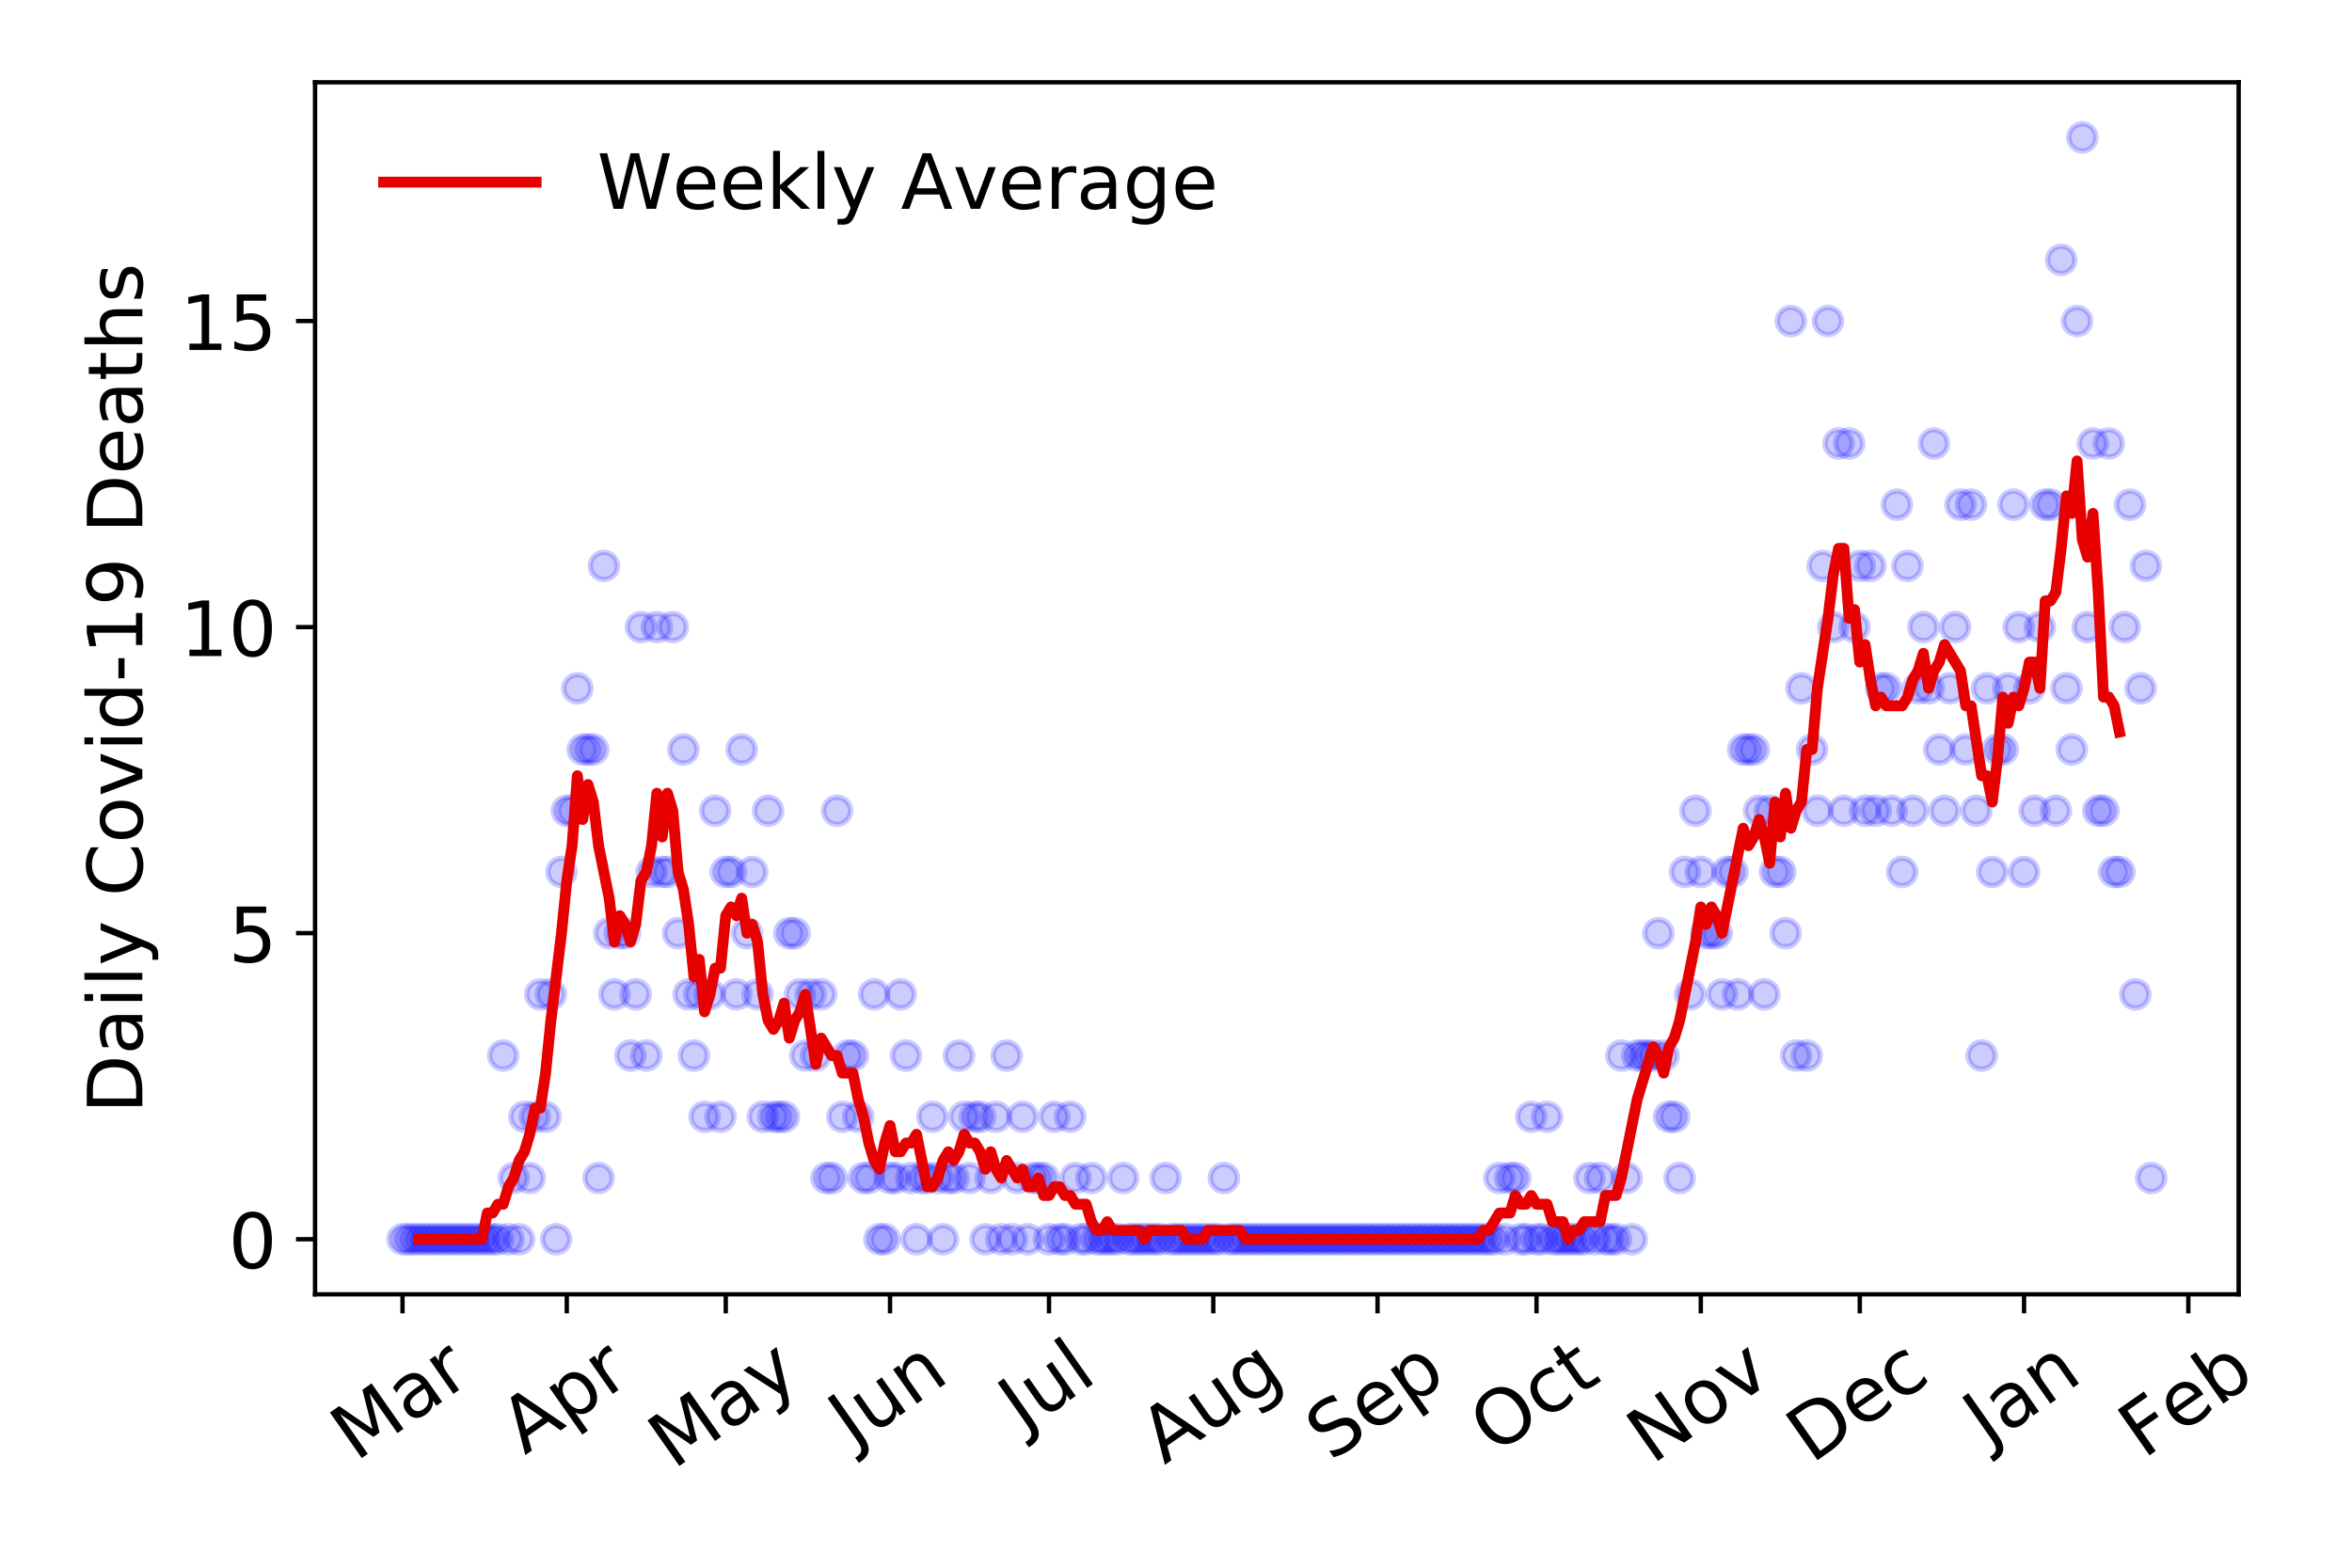 <?xml version="1.0" encoding="utf-8" standalone="no"?>
<!DOCTYPE svg PUBLIC "-//W3C//DTD SVG 1.1//EN"
  "http://www.w3.org/Graphics/SVG/1.1/DTD/svg11.dtd">
<!-- Created with matplotlib (https://matplotlib.org/) -->
<svg height="288pt" version="1.1" viewBox="0 0 432 288" width="432pt" xmlns="http://www.w3.org/2000/svg" xmlns:xlink="http://www.w3.org/1999/xlink">
 <defs>
  <style type="text/css">
*{stroke-linecap:butt;stroke-linejoin:round;}
  </style>
 </defs>
 <g id="figure_1">
  <g id="patch_1">
   <path d="M 0 288 
L 432 288 
L 432 0 
L 0 0 
z
" style="fill:#ffffff;"/>
  </g>
  <g id="axes_1">
   <g id="patch_2">
    <path d="M 57.87 237.778 
L 411.183 237.778 
L 411.183 15.12 
L 57.87 15.12 
z
" style="fill:#ffffff;"/>
   </g>
   <g id="matplotlib.axis_1">
    <g id="xtick_1">
     <g id="line2d_1">
      <defs>
       <path d="M 0 0 
L 0 3.5 
" id="m0d2b706acd" style="stroke:#000000;stroke-width:0.8;"/>
      </defs>
      <g>
       <use style="stroke:#000000;stroke-width:0.8;" x="73.93" xlink:href="#m0d2b706acd" y="237.778"/>
      </g>
     </g>
     <g id="text_1">
      <!-- Mar -->
      <defs>
       <path d="M 9.812 72.906 
L 24.516 72.906 
L 43.109 23.297 
L 61.812 72.906 
L 76.516 72.906 
L 76.516 0 
L 66.891 0 
L 66.891 64.016 
L 48.094 14.016 
L 38.188 14.016 
L 19.391 64.016 
L 19.391 0 
L 9.812 0 
z
" id="DejaVuSans-77"/>
       <path d="M 34.281 27.484 
Q 23.391 27.484 19.188 25 
Q 14.984 22.516 14.984 16.5 
Q 14.984 11.719 18.141 8.906 
Q 21.297 6.109 26.703 6.109 
Q 34.188 6.109 38.703 11.406 
Q 43.219 16.703 43.219 25.484 
L 43.219 27.484 
z
M 52.203 31.203 
L 52.203 0 
L 43.219 0 
L 43.219 8.297 
Q 40.141 3.328 35.547 0.953 
Q 30.953 -1.422 24.312 -1.422 
Q 15.922 -1.422 10.953 3.297 
Q 6 8.016 6 15.922 
Q 6 25.141 12.172 29.828 
Q 18.359 34.516 30.609 34.516 
L 43.219 34.516 
L 43.219 35.406 
Q 43.219 41.609 39.141 45 
Q 35.062 48.391 27.688 48.391 
Q 23 48.391 18.547 47.266 
Q 14.109 46.141 10.016 43.891 
L 10.016 52.203 
Q 14.938 54.109 19.578 55.047 
Q 24.219 56 28.609 56 
Q 40.484 56 46.344 49.844 
Q 52.203 43.703 52.203 31.203 
z
" id="DejaVuSans-97"/>
       <path d="M 41.109 46.297 
Q 39.594 47.172 37.812 47.578 
Q 36.031 48 33.891 48 
Q 26.266 48 22.188 43.047 
Q 18.109 38.094 18.109 28.812 
L 18.109 0 
L 9.078 0 
L 9.078 54.688 
L 18.109 54.688 
L 18.109 46.188 
Q 20.953 51.172 25.484 53.578 
Q 30.031 56 36.531 56 
Q 37.453 56 38.578 55.875 
Q 39.703 55.766 41.062 55.516 
z
" id="DejaVuSans-114"/>
      </defs>
      <g transform="translate(65.327 268.643)rotate(-35)scale(0.14 -0.14)">
       <use xlink:href="#DejaVuSans-77"/>
       <use x="86.279" xlink:href="#DejaVuSans-97"/>
       <use x="147.559" xlink:href="#DejaVuSans-114"/>
      </g>
     </g>
    </g>
    <g id="xtick_2">
     <g id="line2d_2">
      <g>
       <use style="stroke:#000000;stroke-width:0.8;" x="104.102" xlink:href="#m0d2b706acd" y="237.778"/>
      </g>
     </g>
     <g id="text_2">
      <!-- Apr -->
      <defs>
       <path d="M 34.188 63.188 
L 20.797 26.906 
L 47.609 26.906 
z
M 28.609 72.906 
L 39.797 72.906 
L 67.578 0 
L 57.328 0 
L 50.688 18.703 
L 17.828 18.703 
L 11.188 0 
L 0.781 0 
z
" id="DejaVuSans-65"/>
       <path d="M 18.109 8.203 
L 18.109 -20.797 
L 9.078 -20.797 
L 9.078 54.688 
L 18.109 54.688 
L 18.109 46.391 
Q 20.953 51.266 25.266 53.625 
Q 29.594 56 35.594 56 
Q 45.562 56 51.781 48.094 
Q 58.016 40.188 58.016 27.297 
Q 58.016 14.406 51.781 6.484 
Q 45.562 -1.422 35.594 -1.422 
Q 29.594 -1.422 25.266 0.953 
Q 20.953 3.328 18.109 8.203 
z
M 48.688 27.297 
Q 48.688 37.203 44.609 42.844 
Q 40.531 48.484 33.406 48.484 
Q 26.266 48.484 22.188 42.844 
Q 18.109 37.203 18.109 27.297 
Q 18.109 17.391 22.188 11.75 
Q 26.266 6.109 33.406 6.109 
Q 40.531 6.109 44.609 11.75 
Q 48.688 17.391 48.688 27.297 
z
" id="DejaVuSans-112"/>
      </defs>
      <g transform="translate(96.398 267.384)rotate(-35)scale(0.14 -0.14)">
       <use xlink:href="#DejaVuSans-65"/>
       <use x="68.408" xlink:href="#DejaVuSans-112"/>
       <use x="131.885" xlink:href="#DejaVuSans-114"/>
      </g>
     </g>
    </g>
    <g id="xtick_3">
     <g id="line2d_3">
      <g>
       <use style="stroke:#000000;stroke-width:0.8;" x="133.302" xlink:href="#m0d2b706acd" y="237.778"/>
      </g>
     </g>
     <g id="text_3">
      <!-- May -->
      <defs>
       <path d="M 32.172 -5.078 
Q 28.375 -14.844 24.75 -17.812 
Q 21.141 -20.797 15.094 -20.797 
L 7.906 -20.797 
L 7.906 -13.281 
L 13.188 -13.281 
Q 16.891 -13.281 18.938 -11.516 
Q 21 -9.766 23.484 -3.219 
L 25.094 0.875 
L 2.984 54.688 
L 12.5 54.688 
L 29.594 11.922 
L 46.688 54.688 
L 56.203 54.688 
z
" id="DejaVuSans-121"/>
      </defs>
      <g transform="translate(123.662 270.094)rotate(-35)scale(0.14 -0.14)">
       <use xlink:href="#DejaVuSans-77"/>
       <use x="86.279" xlink:href="#DejaVuSans-97"/>
       <use x="147.559" xlink:href="#DejaVuSans-121"/>
      </g>
     </g>
    </g>
    <g id="xtick_4">
     <g id="line2d_4">
      <g>
       <use style="stroke:#000000;stroke-width:0.8;" x="163.475" xlink:href="#m0d2b706acd" y="237.778"/>
      </g>
     </g>
     <g id="text_4">
      <!-- Jun -->
      <defs>
       <path d="M 9.812 72.906 
L 19.672 72.906 
L 19.672 5.078 
Q 19.672 -8.109 14.672 -14.062 
Q 9.672 -20.016 -1.422 -20.016 
L -5.172 -20.016 
L -5.172 -11.719 
L -2.094 -11.719 
Q 4.438 -11.719 7.125 -8.047 
Q 9.812 -4.391 9.812 5.078 
z
" id="DejaVuSans-74"/>
       <path d="M 8.5 21.578 
L 8.5 54.688 
L 17.484 54.688 
L 17.484 21.922 
Q 17.484 14.156 20.5 10.266 
Q 23.531 6.391 29.594 6.391 
Q 36.859 6.391 41.078 11.031 
Q 45.312 15.672 45.312 23.688 
L 45.312 54.688 
L 54.297 54.688 
L 54.297 0 
L 45.312 0 
L 45.312 8.406 
Q 42.047 3.422 37.719 1 
Q 33.406 -1.422 27.688 -1.422 
Q 18.266 -1.422 13.375 4.438 
Q 8.5 10.297 8.5 21.578 
z
M 31.109 56 
z
" id="DejaVuSans-117"/>
       <path d="M 54.891 33.016 
L 54.891 0 
L 45.906 0 
L 45.906 32.719 
Q 45.906 40.484 42.875 44.328 
Q 39.844 48.188 33.797 48.188 
Q 26.516 48.188 22.312 43.547 
Q 18.109 38.922 18.109 30.906 
L 18.109 0 
L 9.078 0 
L 9.078 54.688 
L 18.109 54.688 
L 18.109 46.188 
Q 21.344 51.125 25.703 53.562 
Q 30.078 56 35.797 56 
Q 45.219 56 50.047 50.172 
Q 54.891 44.344 54.891 33.016 
z
" id="DejaVuSans-110"/>
      </defs>
      <g transform="translate(156.731 266.039)rotate(-35)scale(0.14 -0.14)">
       <use xlink:href="#DejaVuSans-74"/>
       <use x="29.492" xlink:href="#DejaVuSans-117"/>
       <use x="92.871" xlink:href="#DejaVuSans-110"/>
      </g>
     </g>
    </g>
    <g id="xtick_5">
     <g id="line2d_5">
      <g>
       <use style="stroke:#000000;stroke-width:0.8;" x="192.674" xlink:href="#m0d2b706acd" y="237.778"/>
      </g>
     </g>
     <g id="text_5">
      <!-- Jul -->
      <defs>
       <path d="M 9.422 75.984 
L 18.406 75.984 
L 18.406 0 
L 9.422 0 
z
" id="DejaVuSans-108"/>
      </defs>
      <g transform="translate(187.971 263.181)rotate(-35)scale(0.14 -0.14)">
       <use xlink:href="#DejaVuSans-74"/>
       <use x="29.492" xlink:href="#DejaVuSans-117"/>
       <use x="92.871" xlink:href="#DejaVuSans-108"/>
      </g>
     </g>
    </g>
    <g id="xtick_6">
     <g id="line2d_6">
      <g>
       <use style="stroke:#000000;stroke-width:0.8;" x="222.847" xlink:href="#m0d2b706acd" y="237.778"/>
      </g>
     </g>
     <g id="text_6">
      <!-- Aug -->
      <defs>
       <path d="M 45.406 27.984 
Q 45.406 37.75 41.375 43.109 
Q 37.359 48.484 30.078 48.484 
Q 22.859 48.484 18.828 43.109 
Q 14.797 37.75 14.797 27.984 
Q 14.797 18.266 18.828 12.891 
Q 22.859 7.516 30.078 7.516 
Q 37.359 7.516 41.375 12.891 
Q 45.406 18.266 45.406 27.984 
z
M 54.391 6.781 
Q 54.391 -7.172 48.188 -13.984 
Q 42 -20.797 29.203 -20.797 
Q 24.469 -20.797 20.266 -20.094 
Q 16.062 -19.391 12.109 -17.922 
L 12.109 -9.188 
Q 16.062 -11.328 19.922 -12.344 
Q 23.781 -13.375 27.781 -13.375 
Q 36.625 -13.375 41.016 -8.766 
Q 45.406 -4.156 45.406 5.172 
L 45.406 9.625 
Q 42.625 4.781 38.281 2.391 
Q 33.938 0 27.875 0 
Q 17.828 0 11.672 7.656 
Q 5.516 15.328 5.516 27.984 
Q 5.516 40.672 11.672 48.328 
Q 17.828 56 27.875 56 
Q 33.938 56 38.281 53.609 
Q 42.625 51.219 45.406 46.391 
L 45.406 54.688 
L 54.391 54.688 
z
" id="DejaVuSans-103"/>
      </defs>
      <g transform="translate(213.866 269.172)rotate(-35)scale(0.14 -0.14)">
       <use xlink:href="#DejaVuSans-65"/>
       <use x="68.408" xlink:href="#DejaVuSans-117"/>
       <use x="131.787" xlink:href="#DejaVuSans-103"/>
      </g>
     </g>
    </g>
    <g id="xtick_7">
     <g id="line2d_7">
      <g>
       <use style="stroke:#000000;stroke-width:0.8;" x="253.019" xlink:href="#m0d2b706acd" y="237.778"/>
      </g>
     </g>
     <g id="text_7">
      <!-- Sep -->
      <defs>
       <path d="M 53.516 70.516 
L 53.516 60.891 
Q 47.906 63.578 42.922 64.891 
Q 37.938 66.219 33.297 66.219 
Q 25.25 66.219 20.875 63.094 
Q 16.5 59.969 16.5 54.203 
Q 16.5 49.359 19.406 46.891 
Q 22.312 44.438 30.422 42.922 
L 36.375 41.703 
Q 47.406 39.594 52.656 34.297 
Q 57.906 29 57.906 20.125 
Q 57.906 9.516 50.797 4.047 
Q 43.703 -1.422 29.984 -1.422 
Q 24.812 -1.422 18.969 -0.25 
Q 13.141 0.922 6.891 3.219 
L 6.891 13.375 
Q 12.891 10.016 18.656 8.297 
Q 24.422 6.594 29.984 6.594 
Q 38.422 6.594 43.016 9.906 
Q 47.609 13.234 47.609 19.391 
Q 47.609 24.75 44.312 27.781 
Q 41.016 30.812 33.5 32.328 
L 27.484 33.5 
Q 16.453 35.688 11.516 40.375 
Q 6.594 45.062 6.594 53.422 
Q 6.594 63.094 13.406 68.656 
Q 20.219 74.219 32.172 74.219 
Q 37.312 74.219 42.625 73.281 
Q 47.953 72.359 53.516 70.516 
z
" id="DejaVuSans-83"/>
       <path d="M 56.203 29.594 
L 56.203 25.203 
L 14.891 25.203 
Q 15.484 15.922 20.484 11.062 
Q 25.484 6.203 34.422 6.203 
Q 39.594 6.203 44.453 7.469 
Q 49.312 8.734 54.109 11.281 
L 54.109 2.781 
Q 49.266 0.734 44.188 -0.344 
Q 39.109 -1.422 33.891 -1.422 
Q 20.797 -1.422 13.156 6.188 
Q 5.516 13.812 5.516 26.812 
Q 5.516 40.234 12.766 48.109 
Q 20.016 56 32.328 56 
Q 43.359 56 49.781 48.891 
Q 56.203 41.797 56.203 29.594 
z
M 47.219 32.234 
Q 47.125 39.594 43.094 43.984 
Q 39.062 48.391 32.422 48.391 
Q 24.906 48.391 20.391 44.141 
Q 15.875 39.891 15.188 32.172 
z
" id="DejaVuSans-101"/>
      </defs>
      <g transform="translate(244.426 268.629)rotate(-35)scale(0.14 -0.14)">
       <use xlink:href="#DejaVuSans-83"/>
       <use x="63.477" xlink:href="#DejaVuSans-101"/>
       <use x="125" xlink:href="#DejaVuSans-112"/>
      </g>
     </g>
    </g>
    <g id="xtick_8">
     <g id="line2d_8">
      <g>
       <use style="stroke:#000000;stroke-width:0.8;" x="282.219" xlink:href="#m0d2b706acd" y="237.778"/>
      </g>
     </g>
     <g id="text_8">
      <!-- Oct -->
      <defs>
       <path d="M 39.406 66.219 
Q 28.656 66.219 22.328 58.203 
Q 16.016 50.203 16.016 36.375 
Q 16.016 22.609 22.328 14.594 
Q 28.656 6.594 39.406 6.594 
Q 50.141 6.594 56.422 14.594 
Q 62.703 22.609 62.703 36.375 
Q 62.703 50.203 56.422 58.203 
Q 50.141 66.219 39.406 66.219 
z
M 39.406 74.219 
Q 54.734 74.219 63.906 63.938 
Q 73.094 53.656 73.094 36.375 
Q 73.094 19.141 63.906 8.859 
Q 54.734 -1.422 39.406 -1.422 
Q 24.031 -1.422 14.812 8.828 
Q 5.609 19.094 5.609 36.375 
Q 5.609 53.656 14.812 63.938 
Q 24.031 74.219 39.406 74.219 
z
" id="DejaVuSans-79"/>
       <path d="M 48.781 52.594 
L 48.781 44.188 
Q 44.969 46.297 41.141 47.344 
Q 37.312 48.391 33.406 48.391 
Q 24.656 48.391 19.812 42.844 
Q 14.984 37.312 14.984 27.297 
Q 14.984 17.281 19.812 11.734 
Q 24.656 6.203 33.406 6.203 
Q 37.312 6.203 41.141 7.25 
Q 44.969 8.297 48.781 10.406 
L 48.781 2.094 
Q 45.016 0.344 40.984 -0.531 
Q 36.969 -1.422 32.422 -1.422 
Q 20.062 -1.422 12.781 6.344 
Q 5.516 14.109 5.516 27.297 
Q 5.516 40.672 12.859 48.328 
Q 20.219 56 33.016 56 
Q 37.156 56 41.109 55.141 
Q 45.062 54.297 48.781 52.594 
z
" id="DejaVuSans-99"/>
       <path d="M 18.312 70.219 
L 18.312 54.688 
L 36.812 54.688 
L 36.812 47.703 
L 18.312 47.703 
L 18.312 18.016 
Q 18.312 11.328 20.141 9.422 
Q 21.969 7.516 27.594 7.516 
L 36.812 7.516 
L 36.812 0 
L 27.594 0 
Q 17.188 0 13.234 3.875 
Q 9.281 7.766 9.281 18.016 
L 9.281 47.703 
L 2.688 47.703 
L 2.688 54.688 
L 9.281 54.688 
L 9.281 70.219 
z
" id="DejaVuSans-116"/>
      </defs>
      <g transform="translate(274.52 267.377)rotate(-35)scale(0.14 -0.14)">
       <use xlink:href="#DejaVuSans-79"/>
       <use x="78.711" xlink:href="#DejaVuSans-99"/>
       <use x="133.691" xlink:href="#DejaVuSans-116"/>
      </g>
     </g>
    </g>
    <g id="xtick_9">
     <g id="line2d_9">
      <g>
       <use style="stroke:#000000;stroke-width:0.8;" x="312.391" xlink:href="#m0d2b706acd" y="237.778"/>
      </g>
     </g>
     <g id="text_9">
      <!-- Nov -->
      <defs>
       <path d="M 9.812 72.906 
L 23.094 72.906 
L 55.422 11.922 
L 55.422 72.906 
L 64.984 72.906 
L 64.984 0 
L 51.703 0 
L 19.391 60.984 
L 19.391 0 
L 9.812 0 
z
" id="DejaVuSans-78"/>
       <path d="M 30.609 48.391 
Q 23.391 48.391 19.188 42.75 
Q 14.984 37.109 14.984 27.297 
Q 14.984 17.484 19.156 11.844 
Q 23.344 6.203 30.609 6.203 
Q 37.797 6.203 41.984 11.859 
Q 46.188 17.531 46.188 27.297 
Q 46.188 37.016 41.984 42.703 
Q 37.797 48.391 30.609 48.391 
z
M 30.609 56 
Q 42.328 56 49.016 48.375 
Q 55.719 40.766 55.719 27.297 
Q 55.719 13.875 49.016 6.219 
Q 42.328 -1.422 30.609 -1.422 
Q 18.844 -1.422 12.172 6.219 
Q 5.516 13.875 5.516 27.297 
Q 5.516 40.766 12.172 48.375 
Q 18.844 56 30.609 56 
z
" id="DejaVuSans-111"/>
       <path d="M 2.984 54.688 
L 12.5 54.688 
L 29.594 8.797 
L 46.688 54.688 
L 56.203 54.688 
L 35.688 0 
L 23.484 0 
z
" id="DejaVuSans-118"/>
      </defs>
      <g transform="translate(303.415 269.166)rotate(-35)scale(0.14 -0.14)">
       <use xlink:href="#DejaVuSans-78"/>
       <use x="74.805" xlink:href="#DejaVuSans-111"/>
       <use x="135.986" xlink:href="#DejaVuSans-118"/>
      </g>
     </g>
    </g>
    <g id="xtick_10">
     <g id="line2d_10">
      <g>
       <use style="stroke:#000000;stroke-width:0.8;" x="341.591" xlink:href="#m0d2b706acd" y="237.778"/>
      </g>
     </g>
     <g id="text_10">
      <!-- Dec -->
      <defs>
       <path d="M 19.672 64.797 
L 19.672 8.109 
L 31.594 8.109 
Q 46.688 8.109 53.688 14.938 
Q 60.688 21.781 60.688 36.531 
Q 60.688 51.172 53.688 57.984 
Q 46.688 64.797 31.594 64.797 
z
M 9.812 72.906 
L 30.078 72.906 
Q 51.266 72.906 61.172 64.094 
Q 71.094 55.281 71.094 36.531 
Q 71.094 17.672 61.125 8.828 
Q 51.172 0 30.078 0 
L 9.812 0 
z
" id="DejaVuSans-68"/>
      </defs>
      <g transform="translate(332.71 269.032)rotate(-35)scale(0.14 -0.14)">
       <use xlink:href="#DejaVuSans-68"/>
       <use x="77.002" xlink:href="#DejaVuSans-101"/>
       <use x="138.525" xlink:href="#DejaVuSans-99"/>
      </g>
     </g>
    </g>
    <g id="xtick_11">
     <g id="line2d_11">
      <g>
       <use style="stroke:#000000;stroke-width:0.8;" x="371.764" xlink:href="#m0d2b706acd" y="237.778"/>
      </g>
     </g>
     <g id="text_11">
      <!-- Jan -->
      <g transform="translate(365.14 265.871)rotate(-35)scale(0.14 -0.14)">
       <use xlink:href="#DejaVuSans-74"/>
       <use x="29.492" xlink:href="#DejaVuSans-97"/>
       <use x="90.771" xlink:href="#DejaVuSans-110"/>
      </g>
     </g>
    </g>
    <g id="xtick_12">
     <g id="line2d_12">
      <g>
       <use style="stroke:#000000;stroke-width:0.8;" x="401.936" xlink:href="#m0d2b706acd" y="237.778"/>
      </g>
     </g>
     <g id="text_12">
      <!-- Feb -->
      <defs>
       <path d="M 9.812 72.906 
L 51.703 72.906 
L 51.703 64.594 
L 19.672 64.594 
L 19.672 43.109 
L 48.578 43.109 
L 48.578 34.812 
L 19.672 34.812 
L 19.672 0 
L 9.812 0 
z
" id="DejaVuSans-70"/>
       <path d="M 48.688 27.297 
Q 48.688 37.203 44.609 42.844 
Q 40.531 48.484 33.406 48.484 
Q 26.266 48.484 22.188 42.844 
Q 18.109 37.203 18.109 27.297 
Q 18.109 17.391 22.188 11.75 
Q 26.266 6.109 33.406 6.109 
Q 40.531 6.109 44.609 11.75 
Q 48.688 17.391 48.688 27.297 
z
M 18.109 46.391 
Q 20.953 51.266 25.266 53.625 
Q 29.594 56 35.594 56 
Q 45.562 56 51.781 48.094 
Q 58.016 40.188 58.016 27.297 
Q 58.016 14.406 51.781 6.484 
Q 45.562 -1.422 35.594 -1.422 
Q 29.594 -1.422 25.266 0.953 
Q 20.953 3.328 18.109 8.203 
L 18.109 0 
L 9.078 0 
L 9.078 75.984 
L 18.109 75.984 
z
" id="DejaVuSans-98"/>
      </defs>
      <g transform="translate(393.69 268.143)rotate(-35)scale(0.14 -0.14)">
       <use xlink:href="#DejaVuSans-70"/>
       <use x="57.441" xlink:href="#DejaVuSans-101"/>
       <use x="118.965" xlink:href="#DejaVuSans-98"/>
      </g>
     </g>
    </g>
   </g>
   <g id="matplotlib.axis_2">
    <g id="ytick_1">
     <g id="line2d_13">
      <defs>
       <path d="M 0 0 
L -3.5 0 
" id="mc942056b9e" style="stroke:#000000;stroke-width:0.8;"/>
      </defs>
      <g>
       <use style="stroke:#000000;stroke-width:0.8;" x="57.87" xlink:href="#mc942056b9e" y="227.657"/>
      </g>
     </g>
     <g id="text_13">
      <!-- 0 -->
      <defs>
       <path d="M 31.781 66.406 
Q 24.172 66.406 20.328 58.906 
Q 16.5 51.422 16.5 36.375 
Q 16.5 21.391 20.328 13.891 
Q 24.172 6.391 31.781 6.391 
Q 39.453 6.391 43.281 13.891 
Q 47.125 21.391 47.125 36.375 
Q 47.125 51.422 43.281 58.906 
Q 39.453 66.406 31.781 66.406 
z
M 31.781 74.219 
Q 44.047 74.219 50.516 64.516 
Q 56.984 54.828 56.984 36.375 
Q 56.984 17.969 50.516 8.266 
Q 44.047 -1.422 31.781 -1.422 
Q 19.531 -1.422 13.062 8.266 
Q 6.594 17.969 6.594 36.375 
Q 6.594 54.828 13.062 64.516 
Q 19.531 74.219 31.781 74.219 
z
" id="DejaVuSans-48"/>
      </defs>
      <g transform="translate(41.962 232.976)scale(0.14 -0.14)">
       <use xlink:href="#DejaVuSans-48"/>
      </g>
     </g>
    </g>
    <g id="ytick_2">
     <g id="line2d_14">
      <g>
       <use style="stroke:#000000;stroke-width:0.8;" x="57.87" xlink:href="#mc942056b9e" y="171.431"/>
      </g>
     </g>
     <g id="text_14">
      <!-- 5 -->
      <defs>
       <path d="M 10.797 72.906 
L 49.516 72.906 
L 49.516 64.594 
L 19.828 64.594 
L 19.828 46.734 
Q 21.969 47.469 24.109 47.828 
Q 26.266 48.188 28.422 48.188 
Q 40.625 48.188 47.75 41.5 
Q 54.891 34.812 54.891 23.391 
Q 54.891 11.625 47.562 5.094 
Q 40.234 -1.422 26.906 -1.422 
Q 22.312 -1.422 17.547 -0.641 
Q 12.797 0.141 7.719 1.703 
L 7.719 11.625 
Q 12.109 9.234 16.797 8.062 
Q 21.484 6.891 26.703 6.891 
Q 35.156 6.891 40.078 11.328 
Q 45.016 15.766 45.016 23.391 
Q 45.016 31 40.078 35.438 
Q 35.156 39.891 26.703 39.891 
Q 22.75 39.891 18.812 39.016 
Q 14.891 38.141 10.797 36.281 
z
" id="DejaVuSans-53"/>
      </defs>
      <g transform="translate(41.962 176.749)scale(0.14 -0.14)">
       <use xlink:href="#DejaVuSans-53"/>
      </g>
     </g>
    </g>
    <g id="ytick_3">
     <g id="line2d_15">
      <g>
       <use style="stroke:#000000;stroke-width:0.8;" x="57.87" xlink:href="#mc942056b9e" y="115.204"/>
      </g>
     </g>
     <g id="text_15">
      <!-- 10 -->
      <defs>
       <path d="M 12.406 8.297 
L 28.516 8.297 
L 28.516 63.922 
L 10.984 60.406 
L 10.984 69.391 
L 28.422 72.906 
L 38.281 72.906 
L 38.281 8.297 
L 54.391 8.297 
L 54.391 0 
L 12.406 0 
z
" id="DejaVuSans-49"/>
      </defs>
      <g transform="translate(33.055 120.523)scale(0.14 -0.14)">
       <use xlink:href="#DejaVuSans-49"/>
       <use x="63.623" xlink:href="#DejaVuSans-48"/>
      </g>
     </g>
    </g>
    <g id="ytick_4">
     <g id="line2d_16">
      <g>
       <use style="stroke:#000000;stroke-width:0.8;" x="57.87" xlink:href="#mc942056b9e" y="58.977"/>
      </g>
     </g>
     <g id="text_16">
      <!-- 15 -->
      <g transform="translate(33.055 64.296)scale(0.14 -0.14)">
       <use xlink:href="#DejaVuSans-49"/>
       <use x="63.623" xlink:href="#DejaVuSans-53"/>
      </g>
     </g>
    </g>
    <g id="text_17">
     <!-- Daily Covid-19 Deaths -->
     <defs>
      <path d="M 9.422 54.688 
L 18.406 54.688 
L 18.406 0 
L 9.422 0 
z
M 9.422 75.984 
L 18.406 75.984 
L 18.406 64.594 
L 9.422 64.594 
z
" id="DejaVuSans-105"/>
      <path id="DejaVuSans-32"/>
      <path d="M 64.406 67.281 
L 64.406 56.891 
Q 59.422 61.531 53.781 63.812 
Q 48.141 66.109 41.797 66.109 
Q 29.297 66.109 22.656 58.469 
Q 16.016 50.828 16.016 36.375 
Q 16.016 21.969 22.656 14.328 
Q 29.297 6.688 41.797 6.688 
Q 48.141 6.688 53.781 8.984 
Q 59.422 11.281 64.406 15.922 
L 64.406 5.609 
Q 59.234 2.094 53.438 0.328 
Q 47.656 -1.422 41.219 -1.422 
Q 24.656 -1.422 15.125 8.703 
Q 5.609 18.844 5.609 36.375 
Q 5.609 53.953 15.125 64.078 
Q 24.656 74.219 41.219 74.219 
Q 47.75 74.219 53.531 72.484 
Q 59.328 70.75 64.406 67.281 
z
" id="DejaVuSans-67"/>
      <path d="M 45.406 46.391 
L 45.406 75.984 
L 54.391 75.984 
L 54.391 0 
L 45.406 0 
L 45.406 8.203 
Q 42.578 3.328 38.25 0.953 
Q 33.938 -1.422 27.875 -1.422 
Q 17.969 -1.422 11.734 6.484 
Q 5.516 14.406 5.516 27.297 
Q 5.516 40.188 11.734 48.094 
Q 17.969 56 27.875 56 
Q 33.938 56 38.25 53.625 
Q 42.578 51.266 45.406 46.391 
z
M 14.797 27.297 
Q 14.797 17.391 18.875 11.75 
Q 22.953 6.109 30.078 6.109 
Q 37.203 6.109 41.297 11.75 
Q 45.406 17.391 45.406 27.297 
Q 45.406 37.203 41.297 42.844 
Q 37.203 48.484 30.078 48.484 
Q 22.953 48.484 18.875 42.844 
Q 14.797 37.203 14.797 27.297 
z
" id="DejaVuSans-100"/>
      <path d="M 4.891 31.391 
L 31.203 31.391 
L 31.203 23.391 
L 4.891 23.391 
z
" id="DejaVuSans-45"/>
      <path d="M 10.984 1.516 
L 10.984 10.5 
Q 14.703 8.734 18.5 7.812 
Q 22.312 6.891 25.984 6.891 
Q 35.75 6.891 40.891 13.453 
Q 46.047 20.016 46.781 33.406 
Q 43.953 29.203 39.594 26.953 
Q 35.25 24.703 29.984 24.703 
Q 19.047 24.703 12.672 31.312 
Q 6.297 37.938 6.297 49.422 
Q 6.297 60.641 12.938 67.422 
Q 19.578 74.219 30.609 74.219 
Q 43.266 74.219 49.922 64.516 
Q 56.594 54.828 56.594 36.375 
Q 56.594 19.141 48.406 8.859 
Q 40.234 -1.422 26.422 -1.422 
Q 22.703 -1.422 18.891 -0.688 
Q 15.094 0.047 10.984 1.516 
z
M 30.609 32.422 
Q 37.25 32.422 41.125 36.953 
Q 45.016 41.5 45.016 49.422 
Q 45.016 57.281 41.125 61.844 
Q 37.25 66.406 30.609 66.406 
Q 23.969 66.406 20.094 61.844 
Q 16.219 57.281 16.219 49.422 
Q 16.219 41.5 20.094 36.953 
Q 23.969 32.422 30.609 32.422 
z
" id="DejaVuSans-57"/>
      <path d="M 54.891 33.016 
L 54.891 0 
L 45.906 0 
L 45.906 32.719 
Q 45.906 40.484 42.875 44.328 
Q 39.844 48.188 33.797 48.188 
Q 26.516 48.188 22.312 43.547 
Q 18.109 38.922 18.109 30.906 
L 18.109 0 
L 9.078 0 
L 9.078 75.984 
L 18.109 75.984 
L 18.109 46.188 
Q 21.344 51.125 25.703 53.562 
Q 30.078 56 35.797 56 
Q 45.219 56 50.047 50.172 
Q 54.891 44.344 54.891 33.016 
z
" id="DejaVuSans-104"/>
      <path d="M 44.281 53.078 
L 44.281 44.578 
Q 40.484 46.531 36.375 47.5 
Q 32.281 48.484 27.875 48.484 
Q 21.188 48.484 17.844 46.438 
Q 14.5 44.391 14.5 40.281 
Q 14.5 37.156 16.891 35.375 
Q 19.281 33.594 26.516 31.984 
L 29.594 31.297 
Q 39.156 29.25 43.188 25.516 
Q 47.219 21.781 47.219 15.094 
Q 47.219 7.469 41.188 3.016 
Q 35.156 -1.422 24.609 -1.422 
Q 20.219 -1.422 15.453 -0.562 
Q 10.688 0.297 5.422 2 
L 5.422 11.281 
Q 10.406 8.688 15.234 7.391 
Q 20.062 6.109 24.812 6.109 
Q 31.156 6.109 34.562 8.281 
Q 37.984 10.453 37.984 14.406 
Q 37.984 18.062 35.516 20.016 
Q 33.062 21.969 24.703 23.781 
L 21.578 24.516 
Q 13.234 26.266 9.516 29.906 
Q 5.812 33.547 5.812 39.891 
Q 5.812 47.609 11.281 51.797 
Q 16.75 56 26.812 56 
Q 31.781 56 36.172 55.266 
Q 40.578 54.547 44.281 53.078 
z
" id="DejaVuSans-115"/>
     </defs>
     <g transform="translate(26.143 204.56)rotate(-90)scale(0.14 -0.14)">
      <use xlink:href="#DejaVuSans-68"/>
      <use x="77.002" xlink:href="#DejaVuSans-97"/>
      <use x="138.281" xlink:href="#DejaVuSans-105"/>
      <use x="166.064" xlink:href="#DejaVuSans-108"/>
      <use x="193.848" xlink:href="#DejaVuSans-121"/>
      <use x="253.027" xlink:href="#DejaVuSans-32"/>
      <use x="284.814" xlink:href="#DejaVuSans-67"/>
      <use x="354.639" xlink:href="#DejaVuSans-111"/>
      <use x="415.82" xlink:href="#DejaVuSans-118"/>
      <use x="475" xlink:href="#DejaVuSans-105"/>
      <use x="502.783" xlink:href="#DejaVuSans-100"/>
      <use x="566.26" xlink:href="#DejaVuSans-45"/>
      <use x="602.344" xlink:href="#DejaVuSans-49"/>
      <use x="665.967" xlink:href="#DejaVuSans-57"/>
      <use x="729.59" xlink:href="#DejaVuSans-32"/>
      <use x="761.377" xlink:href="#DejaVuSans-68"/>
      <use x="838.379" xlink:href="#DejaVuSans-101"/>
      <use x="899.902" xlink:href="#DejaVuSans-97"/>
      <use x="961.182" xlink:href="#DejaVuSans-116"/>
      <use x="1000.391" xlink:href="#DejaVuSans-104"/>
      <use x="1063.77" xlink:href="#DejaVuSans-115"/>
     </g>
    </g>
   </g>
   <g id="line2d_17">
    <defs>
     <path d="M 0 2.5 
C 0.663 2.5 1.299 2.237 1.768 1.768 
C 2.237 1.299 2.5 0.663 2.5 0 
C 2.5 -0.663 2.237 -1.299 1.768 -1.768 
C 1.299 -2.237 0.663 -2.5 0 -2.5 
C -0.663 -2.5 -1.299 -2.237 -1.768 -1.768 
C -2.237 -1.299 -2.5 -0.663 -2.5 0 
C -2.5 0.663 -2.237 1.299 -1.768 1.768 
C -1.299 2.237 -0.663 2.5 0 2.5 
z
" id="md9b8de6623" style="stroke:#0000ff;stroke-opacity:0.2;"/>
    </defs>
    <g clip-path="url(#p47be2fd84b)">
     <use style="fill:#0000ff;fill-opacity:0.2;stroke:#0000ff;stroke-opacity:0.2;" x="73.93" xlink:href="#md9b8de6623" y="227.657"/>
     <use style="fill:#0000ff;fill-opacity:0.2;stroke:#0000ff;stroke-opacity:0.2;" x="74.903" xlink:href="#md9b8de6623" y="227.657"/>
     <use style="fill:#0000ff;fill-opacity:0.2;stroke:#0000ff;stroke-opacity:0.2;" x="75.876" xlink:href="#md9b8de6623" y="227.657"/>
     <use style="fill:#0000ff;fill-opacity:0.2;stroke:#0000ff;stroke-opacity:0.2;" x="76.85" xlink:href="#md9b8de6623" y="227.657"/>
     <use style="fill:#0000ff;fill-opacity:0.2;stroke:#0000ff;stroke-opacity:0.2;" x="77.823" xlink:href="#md9b8de6623" y="227.657"/>
     <use style="fill:#0000ff;fill-opacity:0.2;stroke:#0000ff;stroke-opacity:0.2;" x="78.796" xlink:href="#md9b8de6623" y="227.657"/>
     <use style="fill:#0000ff;fill-opacity:0.2;stroke:#0000ff;stroke-opacity:0.2;" x="79.77" xlink:href="#md9b8de6623" y="227.657"/>
     <use style="fill:#0000ff;fill-opacity:0.2;stroke:#0000ff;stroke-opacity:0.2;" x="80.743" xlink:href="#md9b8de6623" y="227.657"/>
     <use style="fill:#0000ff;fill-opacity:0.2;stroke:#0000ff;stroke-opacity:0.2;" x="81.716" xlink:href="#md9b8de6623" y="227.657"/>
     <use style="fill:#0000ff;fill-opacity:0.2;stroke:#0000ff;stroke-opacity:0.2;" x="82.689" xlink:href="#md9b8de6623" y="227.657"/>
     <use style="fill:#0000ff;fill-opacity:0.2;stroke:#0000ff;stroke-opacity:0.2;" x="83.663" xlink:href="#md9b8de6623" y="227.657"/>
     <use style="fill:#0000ff;fill-opacity:0.2;stroke:#0000ff;stroke-opacity:0.2;" x="84.636" xlink:href="#md9b8de6623" y="227.657"/>
     <use style="fill:#0000ff;fill-opacity:0.2;stroke:#0000ff;stroke-opacity:0.2;" x="85.609" xlink:href="#md9b8de6623" y="227.657"/>
     <use style="fill:#0000ff;fill-opacity:0.2;stroke:#0000ff;stroke-opacity:0.2;" x="86.583" xlink:href="#md9b8de6623" y="227.657"/>
     <use style="fill:#0000ff;fill-opacity:0.2;stroke:#0000ff;stroke-opacity:0.2;" x="87.556" xlink:href="#md9b8de6623" y="227.657"/>
     <use style="fill:#0000ff;fill-opacity:0.2;stroke:#0000ff;stroke-opacity:0.2;" x="88.529" xlink:href="#md9b8de6623" y="227.657"/>
     <use style="fill:#0000ff;fill-opacity:0.2;stroke:#0000ff;stroke-opacity:0.2;" x="89.503" xlink:href="#md9b8de6623" y="227.657"/>
     <use style="fill:#0000ff;fill-opacity:0.2;stroke:#0000ff;stroke-opacity:0.2;" x="90.476" xlink:href="#md9b8de6623" y="227.657"/>
     <use style="fill:#0000ff;fill-opacity:0.2;stroke:#0000ff;stroke-opacity:0.2;" x="91.449" xlink:href="#md9b8de6623" y="227.657"/>
     <use style="fill:#0000ff;fill-opacity:0.2;stroke:#0000ff;stroke-opacity:0.2;" x="92.423" xlink:href="#md9b8de6623" y="193.921"/>
     <use style="fill:#0000ff;fill-opacity:0.2;stroke:#0000ff;stroke-opacity:0.2;" x="93.396" xlink:href="#md9b8de6623" y="227.657"/>
     <use style="fill:#0000ff;fill-opacity:0.2;stroke:#0000ff;stroke-opacity:0.2;" x="94.369" xlink:href="#md9b8de6623" y="216.412"/>
     <use style="fill:#0000ff;fill-opacity:0.2;stroke:#0000ff;stroke-opacity:0.2;" x="95.343" xlink:href="#md9b8de6623" y="227.657"/>
     <use style="fill:#0000ff;fill-opacity:0.2;stroke:#0000ff;stroke-opacity:0.2;" x="96.316" xlink:href="#md9b8de6623" y="205.167"/>
     <use style="fill:#0000ff;fill-opacity:0.2;stroke:#0000ff;stroke-opacity:0.2;" x="97.289" xlink:href="#md9b8de6623" y="216.412"/>
     <use style="fill:#0000ff;fill-opacity:0.2;stroke:#0000ff;stroke-opacity:0.2;" x="98.263" xlink:href="#md9b8de6623" y="205.167"/>
     <use style="fill:#0000ff;fill-opacity:0.2;stroke:#0000ff;stroke-opacity:0.2;" x="99.236" xlink:href="#md9b8de6623" y="182.676"/>
     <use style="fill:#0000ff;fill-opacity:0.2;stroke:#0000ff;stroke-opacity:0.2;" x="100.209" xlink:href="#md9b8de6623" y="205.167"/>
     <use style="fill:#0000ff;fill-opacity:0.2;stroke:#0000ff;stroke-opacity:0.2;" x="101.182" xlink:href="#md9b8de6623" y="182.676"/>
     <use style="fill:#0000ff;fill-opacity:0.2;stroke:#0000ff;stroke-opacity:0.2;" x="102.156" xlink:href="#md9b8de6623" y="227.657"/>
     <use style="fill:#0000ff;fill-opacity:0.2;stroke:#0000ff;stroke-opacity:0.2;" x="103.129" xlink:href="#md9b8de6623" y="160.185"/>
     <use style="fill:#0000ff;fill-opacity:0.2;stroke:#0000ff;stroke-opacity:0.2;" x="104.102" xlink:href="#md9b8de6623" y="148.94"/>
     <use style="fill:#0000ff;fill-opacity:0.2;stroke:#0000ff;stroke-opacity:0.2;" x="105.076" xlink:href="#md9b8de6623" y="148.94"/>
     <use style="fill:#0000ff;fill-opacity:0.2;stroke:#0000ff;stroke-opacity:0.2;" x="106.049" xlink:href="#md9b8de6623" y="126.449"/>
     <use style="fill:#0000ff;fill-opacity:0.2;stroke:#0000ff;stroke-opacity:0.2;" x="107.022" xlink:href="#md9b8de6623" y="137.694"/>
     <use style="fill:#0000ff;fill-opacity:0.2;stroke:#0000ff;stroke-opacity:0.2;" x="107.996" xlink:href="#md9b8de6623" y="137.694"/>
     <use style="fill:#0000ff;fill-opacity:0.2;stroke:#0000ff;stroke-opacity:0.2;" x="108.969" xlink:href="#md9b8de6623" y="137.694"/>
     <use style="fill:#0000ff;fill-opacity:0.2;stroke:#0000ff;stroke-opacity:0.2;" x="109.942" xlink:href="#md9b8de6623" y="216.412"/>
     <use style="fill:#0000ff;fill-opacity:0.2;stroke:#0000ff;stroke-opacity:0.2;" x="110.916" xlink:href="#md9b8de6623" y="103.958"/>
     <use style="fill:#0000ff;fill-opacity:0.2;stroke:#0000ff;stroke-opacity:0.2;" x="111.889" xlink:href="#md9b8de6623" y="171.431"/>
     <use style="fill:#0000ff;fill-opacity:0.2;stroke:#0000ff;stroke-opacity:0.2;" x="112.862" xlink:href="#md9b8de6623" y="182.676"/>
     <use style="fill:#0000ff;fill-opacity:0.2;stroke:#0000ff;stroke-opacity:0.2;" x="113.836" xlink:href="#md9b8de6623" y="171.431"/>
     <use style="fill:#0000ff;fill-opacity:0.2;stroke:#0000ff;stroke-opacity:0.2;" x="114.809" xlink:href="#md9b8de6623" y="171.431"/>
     <use style="fill:#0000ff;fill-opacity:0.2;stroke:#0000ff;stroke-opacity:0.2;" x="115.782" xlink:href="#md9b8de6623" y="193.921"/>
     <use style="fill:#0000ff;fill-opacity:0.2;stroke:#0000ff;stroke-opacity:0.2;" x="116.755" xlink:href="#md9b8de6623" y="182.676"/>
     <use style="fill:#0000ff;fill-opacity:0.2;stroke:#0000ff;stroke-opacity:0.2;" x="117.729" xlink:href="#md9b8de6623" y="115.204"/>
     <use style="fill:#0000ff;fill-opacity:0.2;stroke:#0000ff;stroke-opacity:0.2;" x="118.702" xlink:href="#md9b8de6623" y="193.921"/>
     <use style="fill:#0000ff;fill-opacity:0.2;stroke:#0000ff;stroke-opacity:0.2;" x="119.675" xlink:href="#md9b8de6623" y="160.185"/>
     <use style="fill:#0000ff;fill-opacity:0.2;stroke:#0000ff;stroke-opacity:0.2;" x="120.649" xlink:href="#md9b8de6623" y="115.204"/>
     <use style="fill:#0000ff;fill-opacity:0.2;stroke:#0000ff;stroke-opacity:0.2;" x="121.622" xlink:href="#md9b8de6623" y="160.185"/>
     <use style="fill:#0000ff;fill-opacity:0.2;stroke:#0000ff;stroke-opacity:0.2;" x="122.595" xlink:href="#md9b8de6623" y="160.185"/>
     <use style="fill:#0000ff;fill-opacity:0.2;stroke:#0000ff;stroke-opacity:0.2;" x="123.569" xlink:href="#md9b8de6623" y="115.204"/>
     <use style="fill:#0000ff;fill-opacity:0.2;stroke:#0000ff;stroke-opacity:0.2;" x="124.542" xlink:href="#md9b8de6623" y="171.431"/>
     <use style="fill:#0000ff;fill-opacity:0.2;stroke:#0000ff;stroke-opacity:0.2;" x="125.515" xlink:href="#md9b8de6623" y="137.694"/>
     <use style="fill:#0000ff;fill-opacity:0.2;stroke:#0000ff;stroke-opacity:0.2;" x="126.489" xlink:href="#md9b8de6623" y="182.676"/>
     <use style="fill:#0000ff;fill-opacity:0.2;stroke:#0000ff;stroke-opacity:0.2;" x="127.462" xlink:href="#md9b8de6623" y="193.921"/>
     <use style="fill:#0000ff;fill-opacity:0.2;stroke:#0000ff;stroke-opacity:0.2;" x="128.435" xlink:href="#md9b8de6623" y="182.676"/>
     <use style="fill:#0000ff;fill-opacity:0.2;stroke:#0000ff;stroke-opacity:0.2;" x="129.409" xlink:href="#md9b8de6623" y="205.167"/>
     <use style="fill:#0000ff;fill-opacity:0.2;stroke:#0000ff;stroke-opacity:0.2;" x="130.382" xlink:href="#md9b8de6623" y="182.676"/>
     <use style="fill:#0000ff;fill-opacity:0.2;stroke:#0000ff;stroke-opacity:0.2;" x="131.355" xlink:href="#md9b8de6623" y="148.94"/>
     <use style="fill:#0000ff;fill-opacity:0.2;stroke:#0000ff;stroke-opacity:0.2;" x="132.328" xlink:href="#md9b8de6623" y="205.167"/>
     <use style="fill:#0000ff;fill-opacity:0.2;stroke:#0000ff;stroke-opacity:0.2;" x="133.302" xlink:href="#md9b8de6623" y="160.185"/>
     <use style="fill:#0000ff;fill-opacity:0.2;stroke:#0000ff;stroke-opacity:0.2;" x="134.275" xlink:href="#md9b8de6623" y="160.185"/>
     <use style="fill:#0000ff;fill-opacity:0.2;stroke:#0000ff;stroke-opacity:0.2;" x="135.248" xlink:href="#md9b8de6623" y="182.676"/>
     <use style="fill:#0000ff;fill-opacity:0.2;stroke:#0000ff;stroke-opacity:0.2;" x="136.222" xlink:href="#md9b8de6623" y="137.694"/>
     <use style="fill:#0000ff;fill-opacity:0.2;stroke:#0000ff;stroke-opacity:0.2;" x="137.195" xlink:href="#md9b8de6623" y="171.431"/>
     <use style="fill:#0000ff;fill-opacity:0.2;stroke:#0000ff;stroke-opacity:0.2;" x="138.168" xlink:href="#md9b8de6623" y="160.185"/>
     <use style="fill:#0000ff;fill-opacity:0.2;stroke:#0000ff;stroke-opacity:0.2;" x="139.142" xlink:href="#md9b8de6623" y="182.676"/>
     <use style="fill:#0000ff;fill-opacity:0.2;stroke:#0000ff;stroke-opacity:0.2;" x="140.115" xlink:href="#md9b8de6623" y="205.167"/>
     <use style="fill:#0000ff;fill-opacity:0.2;stroke:#0000ff;stroke-opacity:0.2;" x="141.088" xlink:href="#md9b8de6623" y="148.94"/>
     <use style="fill:#0000ff;fill-opacity:0.2;stroke:#0000ff;stroke-opacity:0.2;" x="142.062" xlink:href="#md9b8de6623" y="205.167"/>
     <use style="fill:#0000ff;fill-opacity:0.2;stroke:#0000ff;stroke-opacity:0.2;" x="143.035" xlink:href="#md9b8de6623" y="205.167"/>
     <use style="fill:#0000ff;fill-opacity:0.2;stroke:#0000ff;stroke-opacity:0.2;" x="144.008" xlink:href="#md9b8de6623" y="205.167"/>
     <use style="fill:#0000ff;fill-opacity:0.2;stroke:#0000ff;stroke-opacity:0.2;" x="144.982" xlink:href="#md9b8de6623" y="171.431"/>
     <use style="fill:#0000ff;fill-opacity:0.2;stroke:#0000ff;stroke-opacity:0.2;" x="145.955" xlink:href="#md9b8de6623" y="171.431"/>
     <use style="fill:#0000ff;fill-opacity:0.2;stroke:#0000ff;stroke-opacity:0.2;" x="146.928" xlink:href="#md9b8de6623" y="182.676"/>
     <use style="fill:#0000ff;fill-opacity:0.2;stroke:#0000ff;stroke-opacity:0.2;" x="147.901" xlink:href="#md9b8de6623" y="193.921"/>
     <use style="fill:#0000ff;fill-opacity:0.2;stroke:#0000ff;stroke-opacity:0.2;" x="148.875" xlink:href="#md9b8de6623" y="182.676"/>
     <use style="fill:#0000ff;fill-opacity:0.2;stroke:#0000ff;stroke-opacity:0.2;" x="149.848" xlink:href="#md9b8de6623" y="193.921"/>
     <use style="fill:#0000ff;fill-opacity:0.2;stroke:#0000ff;stroke-opacity:0.2;" x="150.821" xlink:href="#md9b8de6623" y="182.676"/>
     <use style="fill:#0000ff;fill-opacity:0.2;stroke:#0000ff;stroke-opacity:0.2;" x="151.795" xlink:href="#md9b8de6623" y="216.412"/>
     <use style="fill:#0000ff;fill-opacity:0.2;stroke:#0000ff;stroke-opacity:0.2;" x="152.768" xlink:href="#md9b8de6623" y="216.412"/>
     <use style="fill:#0000ff;fill-opacity:0.2;stroke:#0000ff;stroke-opacity:0.2;" x="153.741" xlink:href="#md9b8de6623" y="148.94"/>
     <use style="fill:#0000ff;fill-opacity:0.2;stroke:#0000ff;stroke-opacity:0.2;" x="154.715" xlink:href="#md9b8de6623" y="205.167"/>
     <use style="fill:#0000ff;fill-opacity:0.2;stroke:#0000ff;stroke-opacity:0.2;" x="155.688" xlink:href="#md9b8de6623" y="193.921"/>
     <use style="fill:#0000ff;fill-opacity:0.2;stroke:#0000ff;stroke-opacity:0.2;" x="156.661" xlink:href="#md9b8de6623" y="193.921"/>
     <use style="fill:#0000ff;fill-opacity:0.2;stroke:#0000ff;stroke-opacity:0.2;" x="157.635" xlink:href="#md9b8de6623" y="205.167"/>
     <use style="fill:#0000ff;fill-opacity:0.2;stroke:#0000ff;stroke-opacity:0.2;" x="158.608" xlink:href="#md9b8de6623" y="216.412"/>
     <use style="fill:#0000ff;fill-opacity:0.2;stroke:#0000ff;stroke-opacity:0.2;" x="159.581" xlink:href="#md9b8de6623" y="216.412"/>
     <use style="fill:#0000ff;fill-opacity:0.2;stroke:#0000ff;stroke-opacity:0.2;" x="160.555" xlink:href="#md9b8de6623" y="182.676"/>
     <use style="fill:#0000ff;fill-opacity:0.2;stroke:#0000ff;stroke-opacity:0.2;" x="161.528" xlink:href="#md9b8de6623" y="227.657"/>
     <use style="fill:#0000ff;fill-opacity:0.2;stroke:#0000ff;stroke-opacity:0.2;" x="162.501" xlink:href="#md9b8de6623" y="227.657"/>
     <use style="fill:#0000ff;fill-opacity:0.2;stroke:#0000ff;stroke-opacity:0.2;" x="163.475" xlink:href="#md9b8de6623" y="216.412"/>
     <use style="fill:#0000ff;fill-opacity:0.2;stroke:#0000ff;stroke-opacity:0.2;" x="164.448" xlink:href="#md9b8de6623" y="216.412"/>
     <use style="fill:#0000ff;fill-opacity:0.2;stroke:#0000ff;stroke-opacity:0.2;" x="165.421" xlink:href="#md9b8de6623" y="182.676"/>
     <use style="fill:#0000ff;fill-opacity:0.2;stroke:#0000ff;stroke-opacity:0.2;" x="166.394" xlink:href="#md9b8de6623" y="193.921"/>
     <use style="fill:#0000ff;fill-opacity:0.2;stroke:#0000ff;stroke-opacity:0.2;" x="167.368" xlink:href="#md9b8de6623" y="216.412"/>
     <use style="fill:#0000ff;fill-opacity:0.2;stroke:#0000ff;stroke-opacity:0.2;" x="168.341" xlink:href="#md9b8de6623" y="227.657"/>
     <use style="fill:#0000ff;fill-opacity:0.2;stroke:#0000ff;stroke-opacity:0.2;" x="169.314" xlink:href="#md9b8de6623" y="216.412"/>
     <use style="fill:#0000ff;fill-opacity:0.2;stroke:#0000ff;stroke-opacity:0.2;" x="170.288" xlink:href="#md9b8de6623" y="216.412"/>
     <use style="fill:#0000ff;fill-opacity:0.2;stroke:#0000ff;stroke-opacity:0.2;" x="171.261" xlink:href="#md9b8de6623" y="205.167"/>
     <use style="fill:#0000ff;fill-opacity:0.2;stroke:#0000ff;stroke-opacity:0.2;" x="172.234" xlink:href="#md9b8de6623" y="216.412"/>
     <use style="fill:#0000ff;fill-opacity:0.2;stroke:#0000ff;stroke-opacity:0.2;" x="173.208" xlink:href="#md9b8de6623" y="227.657"/>
     <use style="fill:#0000ff;fill-opacity:0.2;stroke:#0000ff;stroke-opacity:0.2;" x="174.181" xlink:href="#md9b8de6623" y="216.412"/>
     <use style="fill:#0000ff;fill-opacity:0.2;stroke:#0000ff;stroke-opacity:0.2;" x="175.154" xlink:href="#md9b8de6623" y="216.412"/>
     <use style="fill:#0000ff;fill-opacity:0.2;stroke:#0000ff;stroke-opacity:0.2;" x="176.128" xlink:href="#md9b8de6623" y="193.921"/>
     <use style="fill:#0000ff;fill-opacity:0.2;stroke:#0000ff;stroke-opacity:0.2;" x="177.101" xlink:href="#md9b8de6623" y="205.167"/>
     <use style="fill:#0000ff;fill-opacity:0.2;stroke:#0000ff;stroke-opacity:0.2;" x="178.074" xlink:href="#md9b8de6623" y="216.412"/>
     <use style="fill:#0000ff;fill-opacity:0.2;stroke:#0000ff;stroke-opacity:0.2;" x="179.048" xlink:href="#md9b8de6623" y="205.167"/>
     <use style="fill:#0000ff;fill-opacity:0.2;stroke:#0000ff;stroke-opacity:0.2;" x="180.021" xlink:href="#md9b8de6623" y="205.167"/>
     <use style="fill:#0000ff;fill-opacity:0.2;stroke:#0000ff;stroke-opacity:0.2;" x="180.994" xlink:href="#md9b8de6623" y="227.657"/>
     <use style="fill:#0000ff;fill-opacity:0.2;stroke:#0000ff;stroke-opacity:0.2;" x="181.967" xlink:href="#md9b8de6623" y="216.412"/>
     <use style="fill:#0000ff;fill-opacity:0.2;stroke:#0000ff;stroke-opacity:0.2;" x="182.941" xlink:href="#md9b8de6623" y="205.167"/>
     <use style="fill:#0000ff;fill-opacity:0.2;stroke:#0000ff;stroke-opacity:0.2;" x="183.914" xlink:href="#md9b8de6623" y="227.657"/>
     <use style="fill:#0000ff;fill-opacity:0.2;stroke:#0000ff;stroke-opacity:0.2;" x="184.887" xlink:href="#md9b8de6623" y="193.921"/>
     <use style="fill:#0000ff;fill-opacity:0.2;stroke:#0000ff;stroke-opacity:0.2;" x="185.861" xlink:href="#md9b8de6623" y="227.657"/>
     <use style="fill:#0000ff;fill-opacity:0.2;stroke:#0000ff;stroke-opacity:0.2;" x="186.834" xlink:href="#md9b8de6623" y="216.412"/>
     <use style="fill:#0000ff;fill-opacity:0.2;stroke:#0000ff;stroke-opacity:0.2;" x="187.807" xlink:href="#md9b8de6623" y="205.167"/>
     <use style="fill:#0000ff;fill-opacity:0.2;stroke:#0000ff;stroke-opacity:0.2;" x="188.781" xlink:href="#md9b8de6623" y="227.657"/>
     <use style="fill:#0000ff;fill-opacity:0.2;stroke:#0000ff;stroke-opacity:0.2;" x="189.754" xlink:href="#md9b8de6623" y="216.412"/>
     <use style="fill:#0000ff;fill-opacity:0.2;stroke:#0000ff;stroke-opacity:0.2;" x="190.727" xlink:href="#md9b8de6623" y="216.412"/>
     <use style="fill:#0000ff;fill-opacity:0.2;stroke:#0000ff;stroke-opacity:0.2;" x="191.701" xlink:href="#md9b8de6623" y="216.412"/>
     <use style="fill:#0000ff;fill-opacity:0.2;stroke:#0000ff;stroke-opacity:0.2;" x="192.674" xlink:href="#md9b8de6623" y="227.657"/>
     <use style="fill:#0000ff;fill-opacity:0.2;stroke:#0000ff;stroke-opacity:0.2;" x="193.647" xlink:href="#md9b8de6623" y="205.167"/>
     <use style="fill:#0000ff;fill-opacity:0.2;stroke:#0000ff;stroke-opacity:0.2;" x="194.621" xlink:href="#md9b8de6623" y="227.657"/>
     <use style="fill:#0000ff;fill-opacity:0.2;stroke:#0000ff;stroke-opacity:0.2;" x="195.594" xlink:href="#md9b8de6623" y="227.657"/>
     <use style="fill:#0000ff;fill-opacity:0.2;stroke:#0000ff;stroke-opacity:0.2;" x="196.567" xlink:href="#md9b8de6623" y="205.167"/>
     <use style="fill:#0000ff;fill-opacity:0.2;stroke:#0000ff;stroke-opacity:0.2;" x="197.54" xlink:href="#md9b8de6623" y="216.412"/>
     <use style="fill:#0000ff;fill-opacity:0.2;stroke:#0000ff;stroke-opacity:0.2;" x="198.514" xlink:href="#md9b8de6623" y="227.657"/>
     <use style="fill:#0000ff;fill-opacity:0.2;stroke:#0000ff;stroke-opacity:0.2;" x="199.487" xlink:href="#md9b8de6623" y="227.657"/>
     <use style="fill:#0000ff;fill-opacity:0.2;stroke:#0000ff;stroke-opacity:0.2;" x="200.46" xlink:href="#md9b8de6623" y="216.412"/>
     <use style="fill:#0000ff;fill-opacity:0.2;stroke:#0000ff;stroke-opacity:0.2;" x="201.434" xlink:href="#md9b8de6623" y="227.657"/>
     <use style="fill:#0000ff;fill-opacity:0.2;stroke:#0000ff;stroke-opacity:0.2;" x="202.407" xlink:href="#md9b8de6623" y="227.657"/>
     <use style="fill:#0000ff;fill-opacity:0.2;stroke:#0000ff;stroke-opacity:0.2;" x="203.38" xlink:href="#md9b8de6623" y="227.657"/>
     <use style="fill:#0000ff;fill-opacity:0.2;stroke:#0000ff;stroke-opacity:0.2;" x="204.354" xlink:href="#md9b8de6623" y="227.657"/>
     <use style="fill:#0000ff;fill-opacity:0.2;stroke:#0000ff;stroke-opacity:0.2;" x="205.327" xlink:href="#md9b8de6623" y="227.657"/>
     <use style="fill:#0000ff;fill-opacity:0.2;stroke:#0000ff;stroke-opacity:0.2;" x="206.3" xlink:href="#md9b8de6623" y="216.412"/>
     <use style="fill:#0000ff;fill-opacity:0.2;stroke:#0000ff;stroke-opacity:0.2;" x="207.274" xlink:href="#md9b8de6623" y="227.657"/>
     <use style="fill:#0000ff;fill-opacity:0.2;stroke:#0000ff;stroke-opacity:0.2;" x="208.247" xlink:href="#md9b8de6623" y="227.657"/>
     <use style="fill:#0000ff;fill-opacity:0.2;stroke:#0000ff;stroke-opacity:0.2;" x="209.22" xlink:href="#md9b8de6623" y="227.657"/>
     <use style="fill:#0000ff;fill-opacity:0.2;stroke:#0000ff;stroke-opacity:0.2;" x="210.194" xlink:href="#md9b8de6623" y="227.657"/>
     <use style="fill:#0000ff;fill-opacity:0.2;stroke:#0000ff;stroke-opacity:0.2;" x="211.167" xlink:href="#md9b8de6623" y="227.657"/>
     <use style="fill:#0000ff;fill-opacity:0.2;stroke:#0000ff;stroke-opacity:0.2;" x="212.14" xlink:href="#md9b8de6623" y="227.657"/>
     <use style="fill:#0000ff;fill-opacity:0.2;stroke:#0000ff;stroke-opacity:0.2;" x="213.113" xlink:href="#md9b8de6623" y="227.657"/>
     <use style="fill:#0000ff;fill-opacity:0.2;stroke:#0000ff;stroke-opacity:0.2;" x="214.087" xlink:href="#md9b8de6623" y="216.412"/>
     <use style="fill:#0000ff;fill-opacity:0.2;stroke:#0000ff;stroke-opacity:0.2;" x="215.06" xlink:href="#md9b8de6623" y="227.657"/>
     <use style="fill:#0000ff;fill-opacity:0.2;stroke:#0000ff;stroke-opacity:0.2;" x="216.033" xlink:href="#md9b8de6623" y="227.657"/>
     <use style="fill:#0000ff;fill-opacity:0.2;stroke:#0000ff;stroke-opacity:0.2;" x="217.007" xlink:href="#md9b8de6623" y="227.657"/>
     <use style="fill:#0000ff;fill-opacity:0.2;stroke:#0000ff;stroke-opacity:0.2;" x="217.98" xlink:href="#md9b8de6623" y="227.657"/>
     <use style="fill:#0000ff;fill-opacity:0.2;stroke:#0000ff;stroke-opacity:0.2;" x="218.953" xlink:href="#md9b8de6623" y="227.657"/>
     <use style="fill:#0000ff;fill-opacity:0.2;stroke:#0000ff;stroke-opacity:0.2;" x="219.927" xlink:href="#md9b8de6623" y="227.657"/>
     <use style="fill:#0000ff;fill-opacity:0.2;stroke:#0000ff;stroke-opacity:0.2;" x="220.9" xlink:href="#md9b8de6623" y="227.657"/>
     <use style="fill:#0000ff;fill-opacity:0.2;stroke:#0000ff;stroke-opacity:0.2;" x="221.873" xlink:href="#md9b8de6623" y="227.657"/>
     <use style="fill:#0000ff;fill-opacity:0.2;stroke:#0000ff;stroke-opacity:0.2;" x="222.847" xlink:href="#md9b8de6623" y="227.657"/>
     <use style="fill:#0000ff;fill-opacity:0.2;stroke:#0000ff;stroke-opacity:0.2;" x="223.82" xlink:href="#md9b8de6623" y="227.657"/>
     <use style="fill:#0000ff;fill-opacity:0.2;stroke:#0000ff;stroke-opacity:0.2;" x="224.793" xlink:href="#md9b8de6623" y="216.412"/>
     <use style="fill:#0000ff;fill-opacity:0.2;stroke:#0000ff;stroke-opacity:0.2;" x="225.767" xlink:href="#md9b8de6623" y="227.657"/>
     <use style="fill:#0000ff;fill-opacity:0.2;stroke:#0000ff;stroke-opacity:0.2;" x="226.74" xlink:href="#md9b8de6623" y="227.657"/>
     <use style="fill:#0000ff;fill-opacity:0.2;stroke:#0000ff;stroke-opacity:0.2;" x="227.713" xlink:href="#md9b8de6623" y="227.657"/>
     <use style="fill:#0000ff;fill-opacity:0.2;stroke:#0000ff;stroke-opacity:0.2;" x="228.686" xlink:href="#md9b8de6623" y="227.657"/>
     <use style="fill:#0000ff;fill-opacity:0.2;stroke:#0000ff;stroke-opacity:0.2;" x="229.66" xlink:href="#md9b8de6623" y="227.657"/>
     <use style="fill:#0000ff;fill-opacity:0.2;stroke:#0000ff;stroke-opacity:0.2;" x="230.633" xlink:href="#md9b8de6623" y="227.657"/>
     <use style="fill:#0000ff;fill-opacity:0.2;stroke:#0000ff;stroke-opacity:0.2;" x="231.606" xlink:href="#md9b8de6623" y="227.657"/>
     <use style="fill:#0000ff;fill-opacity:0.2;stroke:#0000ff;stroke-opacity:0.2;" x="232.58" xlink:href="#md9b8de6623" y="227.657"/>
     <use style="fill:#0000ff;fill-opacity:0.2;stroke:#0000ff;stroke-opacity:0.2;" x="233.553" xlink:href="#md9b8de6623" y="227.657"/>
     <use style="fill:#0000ff;fill-opacity:0.2;stroke:#0000ff;stroke-opacity:0.2;" x="234.526" xlink:href="#md9b8de6623" y="227.657"/>
     <use style="fill:#0000ff;fill-opacity:0.2;stroke:#0000ff;stroke-opacity:0.2;" x="235.5" xlink:href="#md9b8de6623" y="227.657"/>
     <use style="fill:#0000ff;fill-opacity:0.2;stroke:#0000ff;stroke-opacity:0.2;" x="236.473" xlink:href="#md9b8de6623" y="227.657"/>
     <use style="fill:#0000ff;fill-opacity:0.2;stroke:#0000ff;stroke-opacity:0.2;" x="237.446" xlink:href="#md9b8de6623" y="227.657"/>
     <use style="fill:#0000ff;fill-opacity:0.2;stroke:#0000ff;stroke-opacity:0.2;" x="238.42" xlink:href="#md9b8de6623" y="227.657"/>
     <use style="fill:#0000ff;fill-opacity:0.2;stroke:#0000ff;stroke-opacity:0.2;" x="239.393" xlink:href="#md9b8de6623" y="227.657"/>
     <use style="fill:#0000ff;fill-opacity:0.2;stroke:#0000ff;stroke-opacity:0.2;" x="240.366" xlink:href="#md9b8de6623" y="227.657"/>
     <use style="fill:#0000ff;fill-opacity:0.2;stroke:#0000ff;stroke-opacity:0.2;" x="241.34" xlink:href="#md9b8de6623" y="227.657"/>
     <use style="fill:#0000ff;fill-opacity:0.2;stroke:#0000ff;stroke-opacity:0.2;" x="242.313" xlink:href="#md9b8de6623" y="227.657"/>
     <use style="fill:#0000ff;fill-opacity:0.2;stroke:#0000ff;stroke-opacity:0.2;" x="243.286" xlink:href="#md9b8de6623" y="227.657"/>
     <use style="fill:#0000ff;fill-opacity:0.2;stroke:#0000ff;stroke-opacity:0.2;" x="244.26" xlink:href="#md9b8de6623" y="227.657"/>
     <use style="fill:#0000ff;fill-opacity:0.2;stroke:#0000ff;stroke-opacity:0.2;" x="245.233" xlink:href="#md9b8de6623" y="227.657"/>
     <use style="fill:#0000ff;fill-opacity:0.2;stroke:#0000ff;stroke-opacity:0.2;" x="246.206" xlink:href="#md9b8de6623" y="227.657"/>
     <use style="fill:#0000ff;fill-opacity:0.2;stroke:#0000ff;stroke-opacity:0.2;" x="247.179" xlink:href="#md9b8de6623" y="227.657"/>
     <use style="fill:#0000ff;fill-opacity:0.2;stroke:#0000ff;stroke-opacity:0.2;" x="248.153" xlink:href="#md9b8de6623" y="227.657"/>
     <use style="fill:#0000ff;fill-opacity:0.2;stroke:#0000ff;stroke-opacity:0.2;" x="249.126" xlink:href="#md9b8de6623" y="227.657"/>
     <use style="fill:#0000ff;fill-opacity:0.2;stroke:#0000ff;stroke-opacity:0.2;" x="250.099" xlink:href="#md9b8de6623" y="227.657"/>
     <use style="fill:#0000ff;fill-opacity:0.2;stroke:#0000ff;stroke-opacity:0.2;" x="251.073" xlink:href="#md9b8de6623" y="227.657"/>
     <use style="fill:#0000ff;fill-opacity:0.2;stroke:#0000ff;stroke-opacity:0.2;" x="252.046" xlink:href="#md9b8de6623" y="227.657"/>
     <use style="fill:#0000ff;fill-opacity:0.2;stroke:#0000ff;stroke-opacity:0.2;" x="253.019" xlink:href="#md9b8de6623" y="227.657"/>
     <use style="fill:#0000ff;fill-opacity:0.2;stroke:#0000ff;stroke-opacity:0.2;" x="253.993" xlink:href="#md9b8de6623" y="227.657"/>
     <use style="fill:#0000ff;fill-opacity:0.2;stroke:#0000ff;stroke-opacity:0.2;" x="254.966" xlink:href="#md9b8de6623" y="227.657"/>
     <use style="fill:#0000ff;fill-opacity:0.2;stroke:#0000ff;stroke-opacity:0.2;" x="255.939" xlink:href="#md9b8de6623" y="227.657"/>
     <use style="fill:#0000ff;fill-opacity:0.2;stroke:#0000ff;stroke-opacity:0.2;" x="256.913" xlink:href="#md9b8de6623" y="227.657"/>
     <use style="fill:#0000ff;fill-opacity:0.2;stroke:#0000ff;stroke-opacity:0.2;" x="257.886" xlink:href="#md9b8de6623" y="227.657"/>
     <use style="fill:#0000ff;fill-opacity:0.2;stroke:#0000ff;stroke-opacity:0.2;" x="258.859" xlink:href="#md9b8de6623" y="227.657"/>
     <use style="fill:#0000ff;fill-opacity:0.2;stroke:#0000ff;stroke-opacity:0.2;" x="259.833" xlink:href="#md9b8de6623" y="227.657"/>
     <use style="fill:#0000ff;fill-opacity:0.2;stroke:#0000ff;stroke-opacity:0.2;" x="260.806" xlink:href="#md9b8de6623" y="227.657"/>
     <use style="fill:#0000ff;fill-opacity:0.2;stroke:#0000ff;stroke-opacity:0.2;" x="261.779" xlink:href="#md9b8de6623" y="227.657"/>
     <use style="fill:#0000ff;fill-opacity:0.2;stroke:#0000ff;stroke-opacity:0.2;" x="262.752" xlink:href="#md9b8de6623" y="227.657"/>
     <use style="fill:#0000ff;fill-opacity:0.2;stroke:#0000ff;stroke-opacity:0.2;" x="263.726" xlink:href="#md9b8de6623" y="227.657"/>
     <use style="fill:#0000ff;fill-opacity:0.2;stroke:#0000ff;stroke-opacity:0.2;" x="264.699" xlink:href="#md9b8de6623" y="227.657"/>
     <use style="fill:#0000ff;fill-opacity:0.2;stroke:#0000ff;stroke-opacity:0.2;" x="265.672" xlink:href="#md9b8de6623" y="227.657"/>
     <use style="fill:#0000ff;fill-opacity:0.2;stroke:#0000ff;stroke-opacity:0.2;" x="266.646" xlink:href="#md9b8de6623" y="227.657"/>
     <use style="fill:#0000ff;fill-opacity:0.2;stroke:#0000ff;stroke-opacity:0.2;" x="267.619" xlink:href="#md9b8de6623" y="227.657"/>
     <use style="fill:#0000ff;fill-opacity:0.2;stroke:#0000ff;stroke-opacity:0.2;" x="268.592" xlink:href="#md9b8de6623" y="227.657"/>
     <use style="fill:#0000ff;fill-opacity:0.2;stroke:#0000ff;stroke-opacity:0.2;" x="269.566" xlink:href="#md9b8de6623" y="227.657"/>
     <use style="fill:#0000ff;fill-opacity:0.2;stroke:#0000ff;stroke-opacity:0.2;" x="270.539" xlink:href="#md9b8de6623" y="227.657"/>
     <use style="fill:#0000ff;fill-opacity:0.2;stroke:#0000ff;stroke-opacity:0.2;" x="271.512" xlink:href="#md9b8de6623" y="227.657"/>
     <use style="fill:#0000ff;fill-opacity:0.2;stroke:#0000ff;stroke-opacity:0.2;" x="272.486" xlink:href="#md9b8de6623" y="227.657"/>
     <use style="fill:#0000ff;fill-opacity:0.2;stroke:#0000ff;stroke-opacity:0.2;" x="273.459" xlink:href="#md9b8de6623" y="227.657"/>
     <use style="fill:#0000ff;fill-opacity:0.2;stroke:#0000ff;stroke-opacity:0.2;" x="274.432" xlink:href="#md9b8de6623" y="227.657"/>
     <use style="fill:#0000ff;fill-opacity:0.2;stroke:#0000ff;stroke-opacity:0.2;" x="275.406" xlink:href="#md9b8de6623" y="216.412"/>
     <use style="fill:#0000ff;fill-opacity:0.2;stroke:#0000ff;stroke-opacity:0.2;" x="276.379" xlink:href="#md9b8de6623" y="227.657"/>
     <use style="fill:#0000ff;fill-opacity:0.2;stroke:#0000ff;stroke-opacity:0.2;" x="277.352" xlink:href="#md9b8de6623" y="216.412"/>
     <use style="fill:#0000ff;fill-opacity:0.2;stroke:#0000ff;stroke-opacity:0.2;" x="278.325" xlink:href="#md9b8de6623" y="216.412"/>
     <use style="fill:#0000ff;fill-opacity:0.2;stroke:#0000ff;stroke-opacity:0.2;" x="279.299" xlink:href="#md9b8de6623" y="227.657"/>
     <use style="fill:#0000ff;fill-opacity:0.2;stroke:#0000ff;stroke-opacity:0.2;" x="280.272" xlink:href="#md9b8de6623" y="227.657"/>
     <use style="fill:#0000ff;fill-opacity:0.2;stroke:#0000ff;stroke-opacity:0.2;" x="281.245" xlink:href="#md9b8de6623" y="205.167"/>
     <use style="fill:#0000ff;fill-opacity:0.2;stroke:#0000ff;stroke-opacity:0.2;" x="282.219" xlink:href="#md9b8de6623" y="227.657"/>
     <use style="fill:#0000ff;fill-opacity:0.2;stroke:#0000ff;stroke-opacity:0.2;" x="283.192" xlink:href="#md9b8de6623" y="227.657"/>
     <use style="fill:#0000ff;fill-opacity:0.2;stroke:#0000ff;stroke-opacity:0.2;" x="284.165" xlink:href="#md9b8de6623" y="205.167"/>
     <use style="fill:#0000ff;fill-opacity:0.2;stroke:#0000ff;stroke-opacity:0.2;" x="285.139" xlink:href="#md9b8de6623" y="227.657"/>
     <use style="fill:#0000ff;fill-opacity:0.2;stroke:#0000ff;stroke-opacity:0.2;" x="286.112" xlink:href="#md9b8de6623" y="227.657"/>
     <use style="fill:#0000ff;fill-opacity:0.2;stroke:#0000ff;stroke-opacity:0.2;" x="287.085" xlink:href="#md9b8de6623" y="227.657"/>
     <use style="fill:#0000ff;fill-opacity:0.2;stroke:#0000ff;stroke-opacity:0.2;" x="288.059" xlink:href="#md9b8de6623" y="227.657"/>
     <use style="fill:#0000ff;fill-opacity:0.2;stroke:#0000ff;stroke-opacity:0.2;" x="289.032" xlink:href="#md9b8de6623" y="227.657"/>
     <use style="fill:#0000ff;fill-opacity:0.2;stroke:#0000ff;stroke-opacity:0.2;" x="290.005" xlink:href="#md9b8de6623" y="227.657"/>
     <use style="fill:#0000ff;fill-opacity:0.2;stroke:#0000ff;stroke-opacity:0.2;" x="290.979" xlink:href="#md9b8de6623" y="227.657"/>
     <use style="fill:#0000ff;fill-opacity:0.2;stroke:#0000ff;stroke-opacity:0.2;" x="291.952" xlink:href="#md9b8de6623" y="216.412"/>
     <use style="fill:#0000ff;fill-opacity:0.2;stroke:#0000ff;stroke-opacity:0.2;" x="292.925" xlink:href="#md9b8de6623" y="227.657"/>
     <use style="fill:#0000ff;fill-opacity:0.2;stroke:#0000ff;stroke-opacity:0.2;" x="293.898" xlink:href="#md9b8de6623" y="216.412"/>
     <use style="fill:#0000ff;fill-opacity:0.2;stroke:#0000ff;stroke-opacity:0.2;" x="294.872" xlink:href="#md9b8de6623" y="227.657"/>
     <use style="fill:#0000ff;fill-opacity:0.2;stroke:#0000ff;stroke-opacity:0.2;" x="295.845" xlink:href="#md9b8de6623" y="227.657"/>
     <use style="fill:#0000ff;fill-opacity:0.2;stroke:#0000ff;stroke-opacity:0.2;" x="296.818" xlink:href="#md9b8de6623" y="227.657"/>
     <use style="fill:#0000ff;fill-opacity:0.2;stroke:#0000ff;stroke-opacity:0.2;" x="297.792" xlink:href="#md9b8de6623" y="193.921"/>
     <use style="fill:#0000ff;fill-opacity:0.2;stroke:#0000ff;stroke-opacity:0.2;" x="298.765" xlink:href="#md9b8de6623" y="216.412"/>
     <use style="fill:#0000ff;fill-opacity:0.2;stroke:#0000ff;stroke-opacity:0.2;" x="299.738" xlink:href="#md9b8de6623" y="227.657"/>
     <use style="fill:#0000ff;fill-opacity:0.2;stroke:#0000ff;stroke-opacity:0.2;" x="300.712" xlink:href="#md9b8de6623" y="193.921"/>
     <use style="fill:#0000ff;fill-opacity:0.2;stroke:#0000ff;stroke-opacity:0.2;" x="301.685" xlink:href="#md9b8de6623" y="193.921"/>
     <use style="fill:#0000ff;fill-opacity:0.2;stroke:#0000ff;stroke-opacity:0.2;" x="302.658" xlink:href="#md9b8de6623" y="193.921"/>
     <use style="fill:#0000ff;fill-opacity:0.2;stroke:#0000ff;stroke-opacity:0.2;" x="303.632" xlink:href="#md9b8de6623" y="193.921"/>
     <use style="fill:#0000ff;fill-opacity:0.2;stroke:#0000ff;stroke-opacity:0.2;" x="304.605" xlink:href="#md9b8de6623" y="171.431"/>
     <use style="fill:#0000ff;fill-opacity:0.2;stroke:#0000ff;stroke-opacity:0.2;" x="305.578" xlink:href="#md9b8de6623" y="193.921"/>
     <use style="fill:#0000ff;fill-opacity:0.2;stroke:#0000ff;stroke-opacity:0.2;" x="306.552" xlink:href="#md9b8de6623" y="205.167"/>
     <use style="fill:#0000ff;fill-opacity:0.2;stroke:#0000ff;stroke-opacity:0.2;" x="307.525" xlink:href="#md9b8de6623" y="205.167"/>
     <use style="fill:#0000ff;fill-opacity:0.2;stroke:#0000ff;stroke-opacity:0.2;" x="308.498" xlink:href="#md9b8de6623" y="216.412"/>
     <use style="fill:#0000ff;fill-opacity:0.2;stroke:#0000ff;stroke-opacity:0.2;" x="309.472" xlink:href="#md9b8de6623" y="160.185"/>
     <use style="fill:#0000ff;fill-opacity:0.2;stroke:#0000ff;stroke-opacity:0.2;" x="310.445" xlink:href="#md9b8de6623" y="182.676"/>
     <use style="fill:#0000ff;fill-opacity:0.2;stroke:#0000ff;stroke-opacity:0.2;" x="311.418" xlink:href="#md9b8de6623" y="148.94"/>
     <use style="fill:#0000ff;fill-opacity:0.2;stroke:#0000ff;stroke-opacity:0.2;" x="312.391" xlink:href="#md9b8de6623" y="160.185"/>
     <use style="fill:#0000ff;fill-opacity:0.2;stroke:#0000ff;stroke-opacity:0.2;" x="313.365" xlink:href="#md9b8de6623" y="171.431"/>
     <use style="fill:#0000ff;fill-opacity:0.2;stroke:#0000ff;stroke-opacity:0.2;" x="314.338" xlink:href="#md9b8de6623" y="171.431"/>
     <use style="fill:#0000ff;fill-opacity:0.2;stroke:#0000ff;stroke-opacity:0.2;" x="315.311" xlink:href="#md9b8de6623" y="171.431"/>
     <use style="fill:#0000ff;fill-opacity:0.2;stroke:#0000ff;stroke-opacity:0.2;" x="316.285" xlink:href="#md9b8de6623" y="182.676"/>
     <use style="fill:#0000ff;fill-opacity:0.2;stroke:#0000ff;stroke-opacity:0.2;" x="317.258" xlink:href="#md9b8de6623" y="160.185"/>
     <use style="fill:#0000ff;fill-opacity:0.2;stroke:#0000ff;stroke-opacity:0.2;" x="318.231" xlink:href="#md9b8de6623" y="160.185"/>
     <use style="fill:#0000ff;fill-opacity:0.2;stroke:#0000ff;stroke-opacity:0.2;" x="319.205" xlink:href="#md9b8de6623" y="182.676"/>
     <use style="fill:#0000ff;fill-opacity:0.2;stroke:#0000ff;stroke-opacity:0.2;" x="320.178" xlink:href="#md9b8de6623" y="137.694"/>
     <use style="fill:#0000ff;fill-opacity:0.2;stroke:#0000ff;stroke-opacity:0.2;" x="321.151" xlink:href="#md9b8de6623" y="137.694"/>
     <use style="fill:#0000ff;fill-opacity:0.2;stroke:#0000ff;stroke-opacity:0.2;" x="322.125" xlink:href="#md9b8de6623" y="137.694"/>
     <use style="fill:#0000ff;fill-opacity:0.2;stroke:#0000ff;stroke-opacity:0.2;" x="323.098" xlink:href="#md9b8de6623" y="148.94"/>
     <use style="fill:#0000ff;fill-opacity:0.2;stroke:#0000ff;stroke-opacity:0.2;" x="324.071" xlink:href="#md9b8de6623" y="182.676"/>
     <use style="fill:#0000ff;fill-opacity:0.2;stroke:#0000ff;stroke-opacity:0.2;" x="325.045" xlink:href="#md9b8de6623" y="148.94"/>
     <use style="fill:#0000ff;fill-opacity:0.2;stroke:#0000ff;stroke-opacity:0.2;" x="326.018" xlink:href="#md9b8de6623" y="160.185"/>
     <use style="fill:#0000ff;fill-opacity:0.2;stroke:#0000ff;stroke-opacity:0.2;" x="326.991" xlink:href="#md9b8de6623" y="160.185"/>
     <use style="fill:#0000ff;fill-opacity:0.2;stroke:#0000ff;stroke-opacity:0.2;" x="327.964" xlink:href="#md9b8de6623" y="171.431"/>
     <use style="fill:#0000ff;fill-opacity:0.2;stroke:#0000ff;stroke-opacity:0.2;" x="328.938" xlink:href="#md9b8de6623" y="58.977"/>
     <use style="fill:#0000ff;fill-opacity:0.2;stroke:#0000ff;stroke-opacity:0.2;" x="329.911" xlink:href="#md9b8de6623" y="193.921"/>
     <use style="fill:#0000ff;fill-opacity:0.2;stroke:#0000ff;stroke-opacity:0.2;" x="330.884" xlink:href="#md9b8de6623" y="126.449"/>
     <use style="fill:#0000ff;fill-opacity:0.2;stroke:#0000ff;stroke-opacity:0.2;" x="331.858" xlink:href="#md9b8de6623" y="193.921"/>
     <use style="fill:#0000ff;fill-opacity:0.2;stroke:#0000ff;stroke-opacity:0.2;" x="332.831" xlink:href="#md9b8de6623" y="137.694"/>
     <use style="fill:#0000ff;fill-opacity:0.2;stroke:#0000ff;stroke-opacity:0.2;" x="333.804" xlink:href="#md9b8de6623" y="148.94"/>
     <use style="fill:#0000ff;fill-opacity:0.2;stroke:#0000ff;stroke-opacity:0.2;" x="334.778" xlink:href="#md9b8de6623" y="103.958"/>
     <use style="fill:#0000ff;fill-opacity:0.2;stroke:#0000ff;stroke-opacity:0.2;" x="335.751" xlink:href="#md9b8de6623" y="58.977"/>
     <use style="fill:#0000ff;fill-opacity:0.2;stroke:#0000ff;stroke-opacity:0.2;" x="336.724" xlink:href="#md9b8de6623" y="115.204"/>
     <use style="fill:#0000ff;fill-opacity:0.2;stroke:#0000ff;stroke-opacity:0.2;" x="337.698" xlink:href="#md9b8de6623" y="81.468"/>
     <use style="fill:#0000ff;fill-opacity:0.2;stroke:#0000ff;stroke-opacity:0.2;" x="338.671" xlink:href="#md9b8de6623" y="148.94"/>
     <use style="fill:#0000ff;fill-opacity:0.2;stroke:#0000ff;stroke-opacity:0.2;" x="339.644" xlink:href="#md9b8de6623" y="81.468"/>
     <use style="fill:#0000ff;fill-opacity:0.2;stroke:#0000ff;stroke-opacity:0.2;" x="340.618" xlink:href="#md9b8de6623" y="115.204"/>
     <use style="fill:#0000ff;fill-opacity:0.2;stroke:#0000ff;stroke-opacity:0.2;" x="341.591" xlink:href="#md9b8de6623" y="103.958"/>
     <use style="fill:#0000ff;fill-opacity:0.2;stroke:#0000ff;stroke-opacity:0.2;" x="342.564" xlink:href="#md9b8de6623" y="148.94"/>
     <use style="fill:#0000ff;fill-opacity:0.2;stroke:#0000ff;stroke-opacity:0.2;" x="343.537" xlink:href="#md9b8de6623" y="103.958"/>
     <use style="fill:#0000ff;fill-opacity:0.2;stroke:#0000ff;stroke-opacity:0.2;" x="344.511" xlink:href="#md9b8de6623" y="148.94"/>
     <use style="fill:#0000ff;fill-opacity:0.2;stroke:#0000ff;stroke-opacity:0.2;" x="345.484" xlink:href="#md9b8de6623" y="126.449"/>
     <use style="fill:#0000ff;fill-opacity:0.2;stroke:#0000ff;stroke-opacity:0.2;" x="346.457" xlink:href="#md9b8de6623" y="126.449"/>
     <use style="fill:#0000ff;fill-opacity:0.2;stroke:#0000ff;stroke-opacity:0.2;" x="347.431" xlink:href="#md9b8de6623" y="148.94"/>
     <use style="fill:#0000ff;fill-opacity:0.2;stroke:#0000ff;stroke-opacity:0.2;" x="348.404" xlink:href="#md9b8de6623" y="92.713"/>
     <use style="fill:#0000ff;fill-opacity:0.2;stroke:#0000ff;stroke-opacity:0.2;" x="349.377" xlink:href="#md9b8de6623" y="160.185"/>
     <use style="fill:#0000ff;fill-opacity:0.2;stroke:#0000ff;stroke-opacity:0.2;" x="350.351" xlink:href="#md9b8de6623" y="103.958"/>
     <use style="fill:#0000ff;fill-opacity:0.2;stroke:#0000ff;stroke-opacity:0.2;" x="351.324" xlink:href="#md9b8de6623" y="148.94"/>
     <use style="fill:#0000ff;fill-opacity:0.2;stroke:#0000ff;stroke-opacity:0.2;" x="352.297" xlink:href="#md9b8de6623" y="126.449"/>
     <use style="fill:#0000ff;fill-opacity:0.2;stroke:#0000ff;stroke-opacity:0.2;" x="353.271" xlink:href="#md9b8de6623" y="115.204"/>
     <use style="fill:#0000ff;fill-opacity:0.2;stroke:#0000ff;stroke-opacity:0.2;" x="354.244" xlink:href="#md9b8de6623" y="126.449"/>
     <use style="fill:#0000ff;fill-opacity:0.2;stroke:#0000ff;stroke-opacity:0.2;" x="355.217" xlink:href="#md9b8de6623" y="81.468"/>
     <use style="fill:#0000ff;fill-opacity:0.2;stroke:#0000ff;stroke-opacity:0.2;" x="356.191" xlink:href="#md9b8de6623" y="137.694"/>
     <use style="fill:#0000ff;fill-opacity:0.2;stroke:#0000ff;stroke-opacity:0.2;" x="357.164" xlink:href="#md9b8de6623" y="148.94"/>
     <use style="fill:#0000ff;fill-opacity:0.2;stroke:#0000ff;stroke-opacity:0.2;" x="358.137" xlink:href="#md9b8de6623" y="126.449"/>
     <use style="fill:#0000ff;fill-opacity:0.2;stroke:#0000ff;stroke-opacity:0.2;" x="359.11" xlink:href="#md9b8de6623" y="115.204"/>
     <use style="fill:#0000ff;fill-opacity:0.2;stroke:#0000ff;stroke-opacity:0.2;" x="360.084" xlink:href="#md9b8de6623" y="92.713"/>
     <use style="fill:#0000ff;fill-opacity:0.2;stroke:#0000ff;stroke-opacity:0.2;" x="361.057" xlink:href="#md9b8de6623" y="137.694"/>
     <use style="fill:#0000ff;fill-opacity:0.2;stroke:#0000ff;stroke-opacity:0.2;" x="362.03" xlink:href="#md9b8de6623" y="92.713"/>
     <use style="fill:#0000ff;fill-opacity:0.2;stroke:#0000ff;stroke-opacity:0.2;" x="363.004" xlink:href="#md9b8de6623" y="148.94"/>
     <use style="fill:#0000ff;fill-opacity:0.2;stroke:#0000ff;stroke-opacity:0.2;" x="363.977" xlink:href="#md9b8de6623" y="193.921"/>
     <use style="fill:#0000ff;fill-opacity:0.2;stroke:#0000ff;stroke-opacity:0.2;" x="364.95" xlink:href="#md9b8de6623" y="126.449"/>
     <use style="fill:#0000ff;fill-opacity:0.2;stroke:#0000ff;stroke-opacity:0.2;" x="365.924" xlink:href="#md9b8de6623" y="160.185"/>
     <use style="fill:#0000ff;fill-opacity:0.2;stroke:#0000ff;stroke-opacity:0.2;" x="366.897" xlink:href="#md9b8de6623" y="137.694"/>
     <use style="fill:#0000ff;fill-opacity:0.2;stroke:#0000ff;stroke-opacity:0.2;" x="367.87" xlink:href="#md9b8de6623" y="137.694"/>
     <use style="fill:#0000ff;fill-opacity:0.2;stroke:#0000ff;stroke-opacity:0.2;" x="368.844" xlink:href="#md9b8de6623" y="126.449"/>
     <use style="fill:#0000ff;fill-opacity:0.2;stroke:#0000ff;stroke-opacity:0.2;" x="369.817" xlink:href="#md9b8de6623" y="92.713"/>
     <use style="fill:#0000ff;fill-opacity:0.2;stroke:#0000ff;stroke-opacity:0.2;" x="370.79" xlink:href="#md9b8de6623" y="115.204"/>
     <use style="fill:#0000ff;fill-opacity:0.2;stroke:#0000ff;stroke-opacity:0.2;" x="371.764" xlink:href="#md9b8de6623" y="160.185"/>
     <use style="fill:#0000ff;fill-opacity:0.2;stroke:#0000ff;stroke-opacity:0.2;" x="372.737" xlink:href="#md9b8de6623" y="126.449"/>
     <use style="fill:#0000ff;fill-opacity:0.2;stroke:#0000ff;stroke-opacity:0.2;" x="373.71" xlink:href="#md9b8de6623" y="148.94"/>
     <use style="fill:#0000ff;fill-opacity:0.2;stroke:#0000ff;stroke-opacity:0.2;" x="374.684" xlink:href="#md9b8de6623" y="115.204"/>
     <use style="fill:#0000ff;fill-opacity:0.2;stroke:#0000ff;stroke-opacity:0.2;" x="375.657" xlink:href="#md9b8de6623" y="92.713"/>
     <use style="fill:#0000ff;fill-opacity:0.2;stroke:#0000ff;stroke-opacity:0.2;" x="376.63" xlink:href="#md9b8de6623" y="92.713"/>
     <use style="fill:#0000ff;fill-opacity:0.2;stroke:#0000ff;stroke-opacity:0.2;" x="377.603" xlink:href="#md9b8de6623" y="148.94"/>
     <use style="fill:#0000ff;fill-opacity:0.2;stroke:#0000ff;stroke-opacity:0.2;" x="378.577" xlink:href="#md9b8de6623" y="47.732"/>
     <use style="fill:#0000ff;fill-opacity:0.2;stroke:#0000ff;stroke-opacity:0.2;" x="379.55" xlink:href="#md9b8de6623" y="126.449"/>
     <use style="fill:#0000ff;fill-opacity:0.2;stroke:#0000ff;stroke-opacity:0.2;" x="380.523" xlink:href="#md9b8de6623" y="137.694"/>
     <use style="fill:#0000ff;fill-opacity:0.2;stroke:#0000ff;stroke-opacity:0.2;" x="381.497" xlink:href="#md9b8de6623" y="58.977"/>
     <use style="fill:#0000ff;fill-opacity:0.2;stroke:#0000ff;stroke-opacity:0.2;" x="382.47" xlink:href="#md9b8de6623" y="25.241"/>
     <use style="fill:#0000ff;fill-opacity:0.2;stroke:#0000ff;stroke-opacity:0.2;" x="383.443" xlink:href="#md9b8de6623" y="115.204"/>
     <use style="fill:#0000ff;fill-opacity:0.2;stroke:#0000ff;stroke-opacity:0.2;" x="384.417" xlink:href="#md9b8de6623" y="81.468"/>
     <use style="fill:#0000ff;fill-opacity:0.2;stroke:#0000ff;stroke-opacity:0.2;" x="385.39" xlink:href="#md9b8de6623" y="148.94"/>
     <use style="fill:#0000ff;fill-opacity:0.2;stroke:#0000ff;stroke-opacity:0.2;" x="386.363" xlink:href="#md9b8de6623" y="148.94"/>
     <use style="fill:#0000ff;fill-opacity:0.2;stroke:#0000ff;stroke-opacity:0.2;" x="387.337" xlink:href="#md9b8de6623" y="81.468"/>
     <use style="fill:#0000ff;fill-opacity:0.2;stroke:#0000ff;stroke-opacity:0.2;" x="388.31" xlink:href="#md9b8de6623" y="160.185"/>
     <use style="fill:#0000ff;fill-opacity:0.2;stroke:#0000ff;stroke-opacity:0.2;" x="389.283" xlink:href="#md9b8de6623" y="160.185"/>
     <use style="fill:#0000ff;fill-opacity:0.2;stroke:#0000ff;stroke-opacity:0.2;" x="390.257" xlink:href="#md9b8de6623" y="115.204"/>
     <use style="fill:#0000ff;fill-opacity:0.2;stroke:#0000ff;stroke-opacity:0.2;" x="391.23" xlink:href="#md9b8de6623" y="92.713"/>
     <use style="fill:#0000ff;fill-opacity:0.2;stroke:#0000ff;stroke-opacity:0.2;" x="392.203" xlink:href="#md9b8de6623" y="182.676"/>
     <use style="fill:#0000ff;fill-opacity:0.2;stroke:#0000ff;stroke-opacity:0.2;" x="393.176" xlink:href="#md9b8de6623" y="126.449"/>
     <use style="fill:#0000ff;fill-opacity:0.2;stroke:#0000ff;stroke-opacity:0.2;" x="394.15" xlink:href="#md9b8de6623" y="103.958"/>
     <use style="fill:#0000ff;fill-opacity:0.2;stroke:#0000ff;stroke-opacity:0.2;" x="395.123" xlink:href="#md9b8de6623" y="216.412"/>
    </g>
   </g>
   <g id="line2d_18">
    <path clip-path="url(#p47be2fd84b)" d="M 76.85 227.657 
L 88.529 227.657 
L 89.503 222.838 
L 90.476 222.838 
L 91.449 221.231 
L 92.423 221.231 
L 93.396 218.018 
L 94.369 216.412 
L 95.343 213.199 
L 96.316 211.593 
L 97.289 208.38 
L 98.263 203.56 
L 99.236 203.56 
L 100.209 197.134 
L 101.182 187.495 
L 103.129 171.431 
L 104.102 161.792 
L 105.076 155.366 
L 106.049 142.514 
L 107.022 150.546 
L 107.996 144.12 
L 108.969 147.333 
L 109.942 155.366 
L 111.889 165.005 
L 112.862 173.037 
L 113.836 168.218 
L 114.809 169.824 
L 115.782 173.037 
L 116.755 169.824 
L 117.729 161.792 
L 118.702 160.185 
L 119.675 155.366 
L 120.649 145.727 
L 121.622 153.759 
L 122.595 145.727 
L 123.569 148.94 
L 124.542 160.185 
L 125.515 163.398 
L 126.489 169.824 
L 127.462 179.463 
L 128.435 176.25 
L 129.409 185.889 
L 130.382 182.676 
L 131.355 177.856 
L 132.328 177.856 
L 133.302 168.218 
L 134.275 166.611 
L 135.248 168.218 
L 136.222 165.005 
L 137.195 171.431 
L 138.168 169.824 
L 139.142 173.037 
L 140.115 182.676 
L 141.088 187.495 
L 142.062 189.102 
L 143.035 187.495 
L 144.008 184.282 
L 144.982 190.708 
L 145.955 187.495 
L 146.928 185.889 
L 147.901 182.676 
L 149.848 195.528 
L 150.821 190.708 
L 152.768 193.921 
L 153.741 193.921 
L 154.715 197.134 
L 156.661 197.134 
L 157.635 201.954 
L 158.608 205.167 
L 159.581 209.986 
L 160.555 213.199 
L 161.528 214.805 
L 162.501 209.986 
L 163.475 206.773 
L 164.448 211.593 
L 165.421 211.593 
L 166.394 209.986 
L 167.368 209.986 
L 168.341 208.38 
L 170.288 218.018 
L 171.261 218.018 
L 172.234 216.412 
L 173.208 213.199 
L 174.181 211.593 
L 175.154 213.199 
L 176.128 211.593 
L 177.101 208.38 
L 178.074 209.986 
L 179.048 209.986 
L 180.021 211.593 
L 180.994 214.805 
L 181.967 211.593 
L 182.941 214.805 
L 183.914 216.412 
L 184.887 213.199 
L 186.834 216.412 
L 187.807 214.805 
L 188.781 218.018 
L 189.754 218.018 
L 190.727 216.412 
L 191.701 219.625 
L 192.674 219.625 
L 193.647 218.018 
L 194.621 218.018 
L 195.594 219.625 
L 196.567 219.625 
L 197.54 221.231 
L 199.487 221.231 
L 200.46 224.444 
L 201.434 226.051 
L 202.407 226.051 
L 203.38 224.444 
L 204.354 226.051 
L 209.22 226.051 
L 210.194 227.657 
L 211.167 226.051 
L 217.007 226.051 
L 217.98 227.657 
L 220.9 227.657 
L 221.873 226.051 
L 227.713 226.051 
L 228.686 227.657 
L 271.512 227.657 
L 272.486 226.051 
L 273.459 226.051 
L 275.406 222.838 
L 277.352 222.838 
L 278.325 219.625 
L 279.299 221.231 
L 280.272 221.231 
L 281.245 219.625 
L 282.219 221.231 
L 284.165 221.231 
L 285.139 224.444 
L 287.085 224.444 
L 288.059 227.657 
L 289.032 226.051 
L 290.005 226.051 
L 290.979 224.444 
L 293.898 224.444 
L 294.872 219.625 
L 296.818 219.625 
L 297.792 216.412 
L 300.712 201.954 
L 303.632 192.315 
L 304.605 193.921 
L 305.578 197.134 
L 306.552 192.315 
L 307.525 190.708 
L 308.498 187.495 
L 311.418 173.037 
L 312.391 166.611 
L 313.365 169.824 
L 314.338 166.611 
L 315.311 168.218 
L 316.285 171.431 
L 320.178 152.153 
L 321.151 155.366 
L 322.125 153.759 
L 323.098 150.546 
L 324.071 153.759 
L 325.045 158.579 
L 326.018 147.333 
L 326.991 153.759 
L 327.964 145.727 
L 328.938 152.153 
L 329.911 148.94 
L 330.884 147.333 
L 331.858 137.694 
L 332.831 137.694 
L 333.804 126.449 
L 335.751 113.597 
L 336.724 105.565 
L 337.698 100.745 
L 338.671 100.745 
L 339.644 113.597 
L 340.618 111.991 
L 341.591 121.63 
L 342.564 118.417 
L 343.537 124.843 
L 344.511 129.662 
L 345.484 128.056 
L 346.457 129.662 
L 349.377 129.662 
L 350.351 128.056 
L 351.324 124.843 
L 352.297 123.236 
L 353.271 120.023 
L 354.244 126.449 
L 355.217 123.236 
L 356.191 121.63 
L 357.164 118.417 
L 360.084 123.236 
L 361.057 129.662 
L 362.03 129.662 
L 363.977 142.514 
L 364.95 142.514 
L 365.924 147.333 
L 366.897 139.301 
L 367.87 128.056 
L 368.844 132.875 
L 369.817 128.056 
L 370.79 129.662 
L 371.764 126.449 
L 372.737 121.63 
L 373.71 121.63 
L 374.684 126.449 
L 375.657 110.384 
L 376.63 110.384 
L 377.603 108.778 
L 378.577 100.745 
L 379.55 91.107 
L 380.523 94.319 
L 381.497 84.681 
L 382.47 99.139 
L 383.443 102.352 
L 384.417 94.319 
L 385.39 108.778 
L 386.363 128.056 
L 387.337 128.056 
L 388.31 129.662 
L 389.283 134.481 
L 389.283 134.481 
" style="fill:none;stroke:#e60000;stroke-linecap:square;stroke-width:2;"/>
   </g>
   <g id="patch_3">
    <path d="M 57.87 237.778 
L 57.87 15.12 
" style="fill:none;stroke:#000000;stroke-linecap:square;stroke-linejoin:miter;stroke-width:0.8;"/>
   </g>
   <g id="patch_4">
    <path d="M 411.183 237.778 
L 411.183 15.12 
" style="fill:none;stroke:#000000;stroke-linecap:square;stroke-linejoin:miter;stroke-width:0.8;"/>
   </g>
   <g id="patch_5">
    <path d="M 57.87 237.778 
L 411.183 237.778 
" style="fill:none;stroke:#000000;stroke-linecap:square;stroke-linejoin:miter;stroke-width:0.8;"/>
   </g>
   <g id="patch_6">
    <path d="M 57.87 15.12 
L 411.183 15.12 
" style="fill:none;stroke:#000000;stroke-linecap:square;stroke-linejoin:miter;stroke-width:0.8;"/>
   </g>
   <g id="legend_1">
    <g id="line2d_19">
     <path d="M 70.47 33.458 
L 98.47 33.458 
" style="fill:none;stroke:#e60000;stroke-linecap:square;stroke-width:2;"/>
    </g>
    <g id="line2d_20"/>
    <g id="text_18">
     <!-- Weekly Average -->
     <defs>
      <path d="M 3.328 72.906 
L 13.281 72.906 
L 28.609 11.281 
L 43.891 72.906 
L 54.984 72.906 
L 70.312 11.281 
L 85.594 72.906 
L 95.609 72.906 
L 77.297 0 
L 64.891 0 
L 49.516 63.281 
L 33.984 0 
L 21.578 0 
z
" id="DejaVuSans-87"/>
      <path d="M 9.078 75.984 
L 18.109 75.984 
L 18.109 31.109 
L 44.922 54.688 
L 56.391 54.688 
L 27.391 29.109 
L 57.625 0 
L 45.906 0 
L 18.109 26.703 
L 18.109 0 
L 9.078 0 
z
" id="DejaVuSans-107"/>
     </defs>
     <g transform="translate(109.67 38.358)scale(0.14 -0.14)">
      <use xlink:href="#DejaVuSans-87"/>
      <use x="98.799" xlink:href="#DejaVuSans-101"/>
      <use x="160.322" xlink:href="#DejaVuSans-101"/>
      <use x="221.846" xlink:href="#DejaVuSans-107"/>
      <use x="279.756" xlink:href="#DejaVuSans-108"/>
      <use x="307.539" xlink:href="#DejaVuSans-121"/>
      <use x="366.719" xlink:href="#DejaVuSans-32"/>
      <use x="398.506" xlink:href="#DejaVuSans-65"/>
      <use x="466.836" xlink:href="#DejaVuSans-118"/>
      <use x="526.016" xlink:href="#DejaVuSans-101"/>
      <use x="587.539" xlink:href="#DejaVuSans-114"/>
      <use x="628.652" xlink:href="#DejaVuSans-97"/>
      <use x="689.932" xlink:href="#DejaVuSans-103"/>
      <use x="753.408" xlink:href="#DejaVuSans-101"/>
     </g>
    </g>
   </g>
  </g>
 </g>
 <defs>
  <clipPath id="p47be2fd84b">
   <rect height="222.658" width="353.313" x="57.87" y="15.12"/>
  </clipPath>
 </defs>
</svg>
